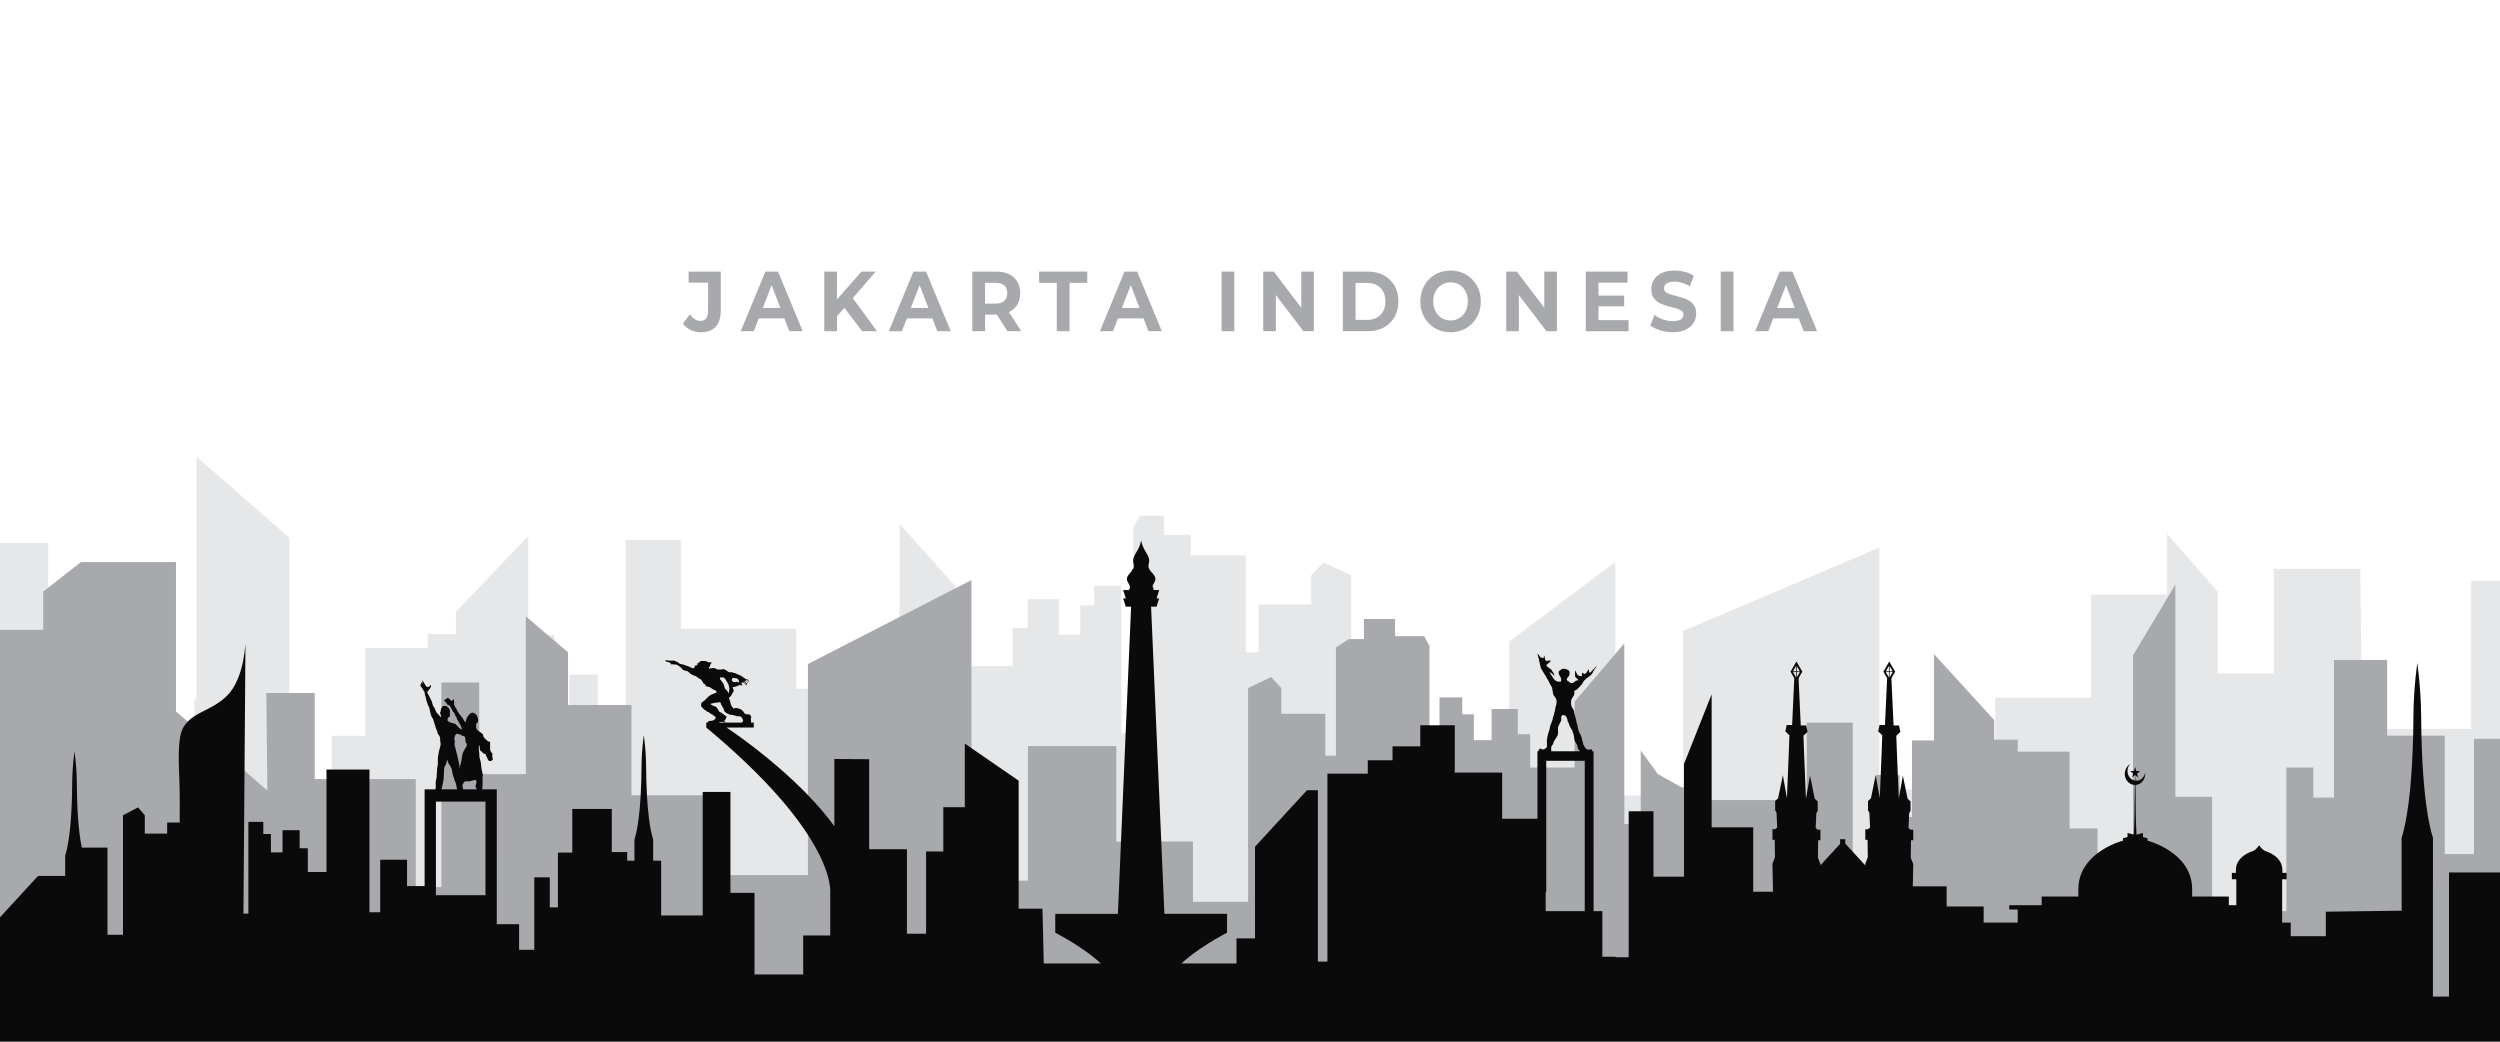 <?xml version="1.0" encoding="utf-8"?>
<!-- Generator: Adobe Illustrator 27.5.0, SVG Export Plug-In . SVG Version: 6.00 Build 0)  -->
<svg version="1.1" xmlns="http://www.w3.org/2000/svg" xmlns:xlink="http://www.w3.org/1999/xlink" x="0px" y="0px"
	 viewBox="0 0 6000 2500" style="enable-background:new 0 0 6000 2500;" xml:space="preserve">
<g id="Layer_2">
	<rect style="fill:#FFFFFF;" width="6000" height="2500"/>
</g>
<g id="Layer_1">
	<g>
		<defs>
			<rect id="SVGID_1_" width="6000" height="2500"/>
		</defs>
		<clipPath id="SVGID_00000068663527117876179170000011450156345655539073_">
			<use xlink:href="#SVGID_1_"  style="overflow:visible;"/>
		</clipPath>
		<g style="clip-path:url(#SVGID_00000068663527117876179170000011450156345655539073_);">
			<g>
				<polygon style="fill:#E6E7E8;" points="7529.48,1950.64 7529.48,2252.11 -1054.92,2252.11 -1054.92,1950.64 -804.84,1950.64 
					-799.22,1739.81 -694.54,1739.81 -694.54,1247.19 -457.75,1247.19 -457.75,1349.45 -363.34,1349.45 -363.34,1519.56 
					-287.57,1519.56 -287.57,1836.17 -203.44,1836.17 -203.44,1510.86 -37.44,1510.86 -37.44,1302.97 115.61,1302.97 
					115.61,1681.12 175,1681.12 175,1598.56 252.67,1598.56 252.67,1992.66 466.63,1992.66 466.63,1678.95 471.47,1678.95 
					471.47,1095.91 694.34,1290.61 694.34,2044.83 796.33,2044.83 796.33,1765.89 877.05,1765.89 877.05,1555.01 1026.28,1555.01 
					1026.28,1521.96 1094.05,1521.96 1094.05,1468.24 1267.66,1286.81 1267.66,1524.02 1330.86,1524.02 1330.86,1734.75 
					1366.64,1734.75 1366.64,1619.05 1434.73,1619.05 1434.73,1897.96 1501.46,1897.96 1501.46,1296.32 1634.04,1296.32 
					1634.04,1508.87 1911.07,1508.87 1911.07,1652.87 1994.07,1652.87 2062.57,1616.76 2112.09,1551.44 2112.09,1753.57 
					2159.3,1753.57 2159.3,1257.44 2296.01,1410.41 2302.45,1417.62 2302.45,1598.56 2430.37,1598.56 2430.37,1507.24 
					2466.16,1507.24 2466.16,1437.77 2541.54,1437.77 2541.54,1523.18 2592.56,1523.18 2592.56,1452.49 2626.06,1452.49 
					2626.06,1405.81 2691.54,1405.81 2691.54,1758.65 2720.48,1758.65 2720.48,1264.53 2735.71,1237.73 2793.87,1237.73 
					2793.87,1283.4 2858.03,1283.4 2858.03,1332.58 2989.86,1332.58 2989.86,1565.93 3020.48,1565.93 3020.48,1450.94 
					3147.01,1450.94 3147.01,1380.45 3176.58,1350.02 3242.82,1380.45 3242.82,1967.31 3401.56,1967.31 3401.56,1801.74 
					3622.33,1801.74 3622.33,1539.48 3876.79,1348.9 3876.79,1909.17 4039.41,1909.17 4039.41,1514.25 4510.32,1314.18 
					4510.32,1894.13 4788.51,1894.13 4788.51,1674.61 5018.47,1674.61 5018.47,1426.82 5201.21,1426.82 5201.21,1281.91 
					5322.77,1420.15 5322.77,1616.64 5457.05,1616.64 5457.05,1364.95 5664.6,1365.38 5667.1,1583.82 5668.99,1749.23 
					5930.66,1749.23 5930.66,1393.87 6121.78,1393.87 6121.78,1216.2 6330.22,1216.2 6330.22,1034.14 6481.95,1034.14 
					6481.95,1115.28 6603.77,1115.28 6603.77,1168.89 6712.66,1168.89 6712.66,1220.33 6890.07,1220.33 6890.07,1943.4 
					6931.95,1943.4 6931.95,1284.09 6979.92,1284.09 7208.35,1501.44 7208.35,1854.28 7289.83,1854.28 7289.83,1950.64 				"/>
				<polygon style="fill:#A7A9AC;" points="6368.66,2149.777 6363.977,1965.547 6276.745,1965.547 6276.745,1535.074 
					6079.403,1535.074 6079.403,1624.435 6000.719,1624.435 6000.719,1773.081 5937.578,1773.081 5937.578,2049.75 
					5867.459,2049.75 5867.459,1765.482 5729.118,1765.482 5729.118,1583.817 5601.573,1583.817 5601.573,1914.263 
					5552.073,1914.263 5552.073,1842.115 5487.346,1842.115 5487.346,2186.499 5309.031,2186.499 5309.031,1912.365 
					5220.828,1912.365 5220.828,1402.881 5119.259,1573.017 5119.259,2232.087 5034.263,2232.087 5034.263,1988.338 
					4966.996,1988.338 4966.996,1804.062 4842.623,1804.062 4842.623,1775.178 4786.145,1775.178 4786.145,1728.24 
					4641.464,1569.693 4641.464,1776.983 4588.791,1776.983 4588.791,1961.125 4558.968,1961.125 4558.968,1860.024 
					4502.227,1860.024 4502.227,2103.744 4446.615,2103.744 4446.615,1734.42 4336.124,1734.42 4336.124,1920.162 
					4105.247,1920.162 4105.247,1889.573 4036.077,1889.573 3978.992,1858.021 3937.722,1800.937 3937.722,1977.573 
					3898.38,1977.573 3898.38,1544.03 3779.077,1684.006 3779.077,1842.115 3672.468,1842.115 3672.468,1762.316 3642.645,1762.316 
					3642.645,1701.611 3579.821,1701.611 3579.821,1776.247 3537.305,1776.247 3537.305,1714.473 3509.385,1714.473 
					3509.385,1673.68 3454.81,1673.68 3454.81,1982.006 3430.696,1982.006 3430.696,1550.225 3418.003,1526.803 3348.2,1526.803 
					3348.2,1485.647 3273.368,1485.647 3273.368,1533.765 3237.153,1533.765 3206.194,1554.022 3206.194,1813.6 3180.675,1813.6 
					3180.675,1713.118 3075.23,1713.118 3075.23,1651.525 3050.588,1624.931 2995.381,1651.525 2995.381,2164.344 
					2863.087,2164.344 2863.087,2019.663 2679.099,2019.663 2679.099,1790.493 2467.039,1790.493 2467.039,2113.539 
					2331.508,2113.539 2331.508,1392.188 1939.059,1593.612 1939.059,2100.397 1707.217,2100.397 1707.217,1908.568 
					1515.571,1908.568 1515.571,1692.044 1363.278,1692.044 1363.278,1565.416 1261.967,1479.316 1261.967,1857.915 
					1150.059,1857.915 1150.059,1637.974 1059.315,1637.974 1059.315,2129.018 997.761,2129.018 997.761,1869.792 755.357,1869.792 
					755.357,1663.248 639.234,1663.248 641.713,1897.26 422.372,1707.595 422.372,1348.899 194.393,1348.899 103.649,1419.808 
					103.649,1419.808 103.649,1466.653 103.649,1466.653 103.649,1511.605 -44.206,1511.605 -44.206,2143.451 -79.11,2143.451 
					-79.11,1567.322 -119.084,1567.322 -309.46,1757.252 -309.46,2065.579 -377.36,2065.579 -377.36,2149.777 -577.079,2149.777 
					-577.079,2413.221 2995.381,2413.221 3363.539,2413.221 6577.079,2413.221 6577.079,2149.777 				"/>
			</g>
			<path style="fill:#0A0A0A;" d="M6137.03,2430.87v-130.42H6016.5v-206.58h-138.92v297.91h-38.56v-266.02h0.09v-114.88
				c-19.31-61.52-25.7-165.23-27.61-243.33c-0.13-5.56-0.25-10.98-0.34-16.25c-0.18-10.34-0.29-20.08-0.35-29.05
				c-0.27-42.73-3.21-85.39-8.86-127.67l-0.49-3.62l-0.48,3.62c-5.65,42.28-8.6,84.94-8.86,127.67c-0.06,8.97-0.16,18.71-0.35,29.05
				c-0.09,5.27-0.21,10.69-0.34,16.25c-1.91,78.1-8.3,181.81-27.62,243.33l0.11,174.77l-181.99,2.38v58.91h-84.21v-32.74h-20.58
				v-103.94h10.67v-15.33h-10.09v-6.9c0-2.21-0.17-4.41-0.52-6.59c-2.09-12.95-10.68-22.88-20.69-29.56
				c-4.09-2.74-8.43-4.92-12.89-6.85c-3.18-1.38-6.48-2.09-9.53-3.9c-2.6-1.56-4.95-3.54-6.99-5.86c-0.53-0.6-1.04-1.22-1.52-1.86
				l-3.45-4.58l-0.21-0.27l-3.65,4.85c-0.48,0.64-0.99,1.26-1.52,1.86c-2.04,2.32-4.4,4.31-6.99,5.86c-3.05,1.81-6.35,2.52-9.53,3.9
				c-4.46,1.93-8.79,4.11-12.9,6.85c-10,6.68-18.59,16.61-20.68,29.56c-0.35,2.18-0.52,4.38-0.52,6.59v6.9h-9.68v15.33h10.67v62.27
				h-17.94v-20.84h-88.04v-17.58c0-89.22-107.21-116.57-107.21-116.57v-5.68l-10.78-2.88v-9.91l-15.57,4.15
				c-1.7-29.52-2.07-69.95-2.12-94.9c-0.01-8.13-0.11-16.25-0.28-24.34c2.95-0.17,5.93-0.89,8.79-2.28
				c10.08-4.9,15.62-16.3,14.33-27.63c-1.07,7.5-5.5,14.28-12.34,17.6c-3.6,1.75-7.4,2.3-11.05,1.85
				c-0.13-4.43-0.27-8.86-0.45-13.28l7.22,5.71l-2.85-9.54l7.46-5.89h-9.22l-2.85-9.54l-2.85,9.54h-9.22l6.11,4.82l1.35,1.07
				l-1.35,4.52l-1.5,5.02l1.5-1.18l5.96-4.71l0.04,0.02c-0.18,4.42-0.33,8.85-0.46,13.29c-1.92-0.35-3.79-0.98-5.54-1.87
				c-4.46-2.26-8.229-6.22-10.4-11.49c-3.82-9.3-1.54-19.88,4.98-26.43c-11.59,6.39-16.65,21.63-11.28,34.67
				c3.23,7.86,9.54,13.17,16.7,15.02c1.72,0.45,3.49,0.7,5.271,0.73c-0.17,8.09-0.271,16.2-0.28,24.32
				c-0.05,24.92-0.42,65.27-2.12,94.78l-2.87-0.76l-12.25-3.27v9.91l-10.78,2.88v5.68c0,0-32.69,8.34-61.97,30.83
				c-23.74,18.24-45.24,45.78-45.24,85.74v17.58h-88.04v20.84h-77.86v10.42h20.36v31.25h-81.74v-38.63h-88.87v-48.28h-81.14
				l1.03-53.35l-5.97-15.34l0.54-41.9h5.43v-25.37h-6.52l-4.87-4.13l1.1-24.01l0.521-11.41l3.25-5.89v-22.43l-7.05-6.49l-4.27-20.77
				l-7.13-34.7l-6.11,34.7l-2.71,15.38l-0.95,5.39l-0.84-20.77l-1.39-34.11l-2.11-51.93l-1.63-44.26l9.78-9.44l-3.26-15.34h-13.03
				l-5.16-112.13l1.51-3.97l0.01-0.03v-0.01l5.11-8.83l2.36-4.07l-2.36-4.09l-8.07-13.98l-3.73-6.45l-3.73,6.45l-8.07,13.98
				l-2.36,4.08l2.36,4.08l6.36,11.02l0.01,0.01l0.25,0.67l-5.15,112.12h-13.03l-1.53,7.2l-1.73,8.15l1.73,1.67l8.05,7.77
				l-1.63,44.27l-2.16,53.06l-1.38,34.11l-0.8,19.64l-9.48-53.75l-0.3-1.73l-0.36,1.73l-0.03,0.17l-11.01,53.58l-7.05,6.48v22.42
				l3.26,5.9l1.62,35.42l-4.88,4.13h-6.51v25.37h5.42l0.55,41.89l-5.97,15.35l0.08,4.27l-31.12-33.83l-17.04-18.53v-10.62h-12.41
				v11.28l-47.3,51.42l0.05-2.85l-5.97-15.34l0.54-41.9h5.43v-25.37h-6.52l-4.87-4.13l1.62-35.42l3.25-5.89v-22.43l-7.05-6.49
				l-11.4-55.47l-8.83,50.13l-0.94,5.34l-4.34-106.81l-1.63-44.26l6.91-6.67l2.87-2.77l-2.87-13.5l-0.39-1.84h-13.03l-5.16-112.13
				l1.51-3.97l0.01-0.03v-0.01l5.11-8.83l2.36-4.07l-2.36-4.09l-8.07-13.98l-3.74-6.45l-3.72,6.45l-8.07,13.98l-2.36,4.08l2.36,4.08
				l6.36,11.02l0.01,0.01l0.25,0.67l-5.15,112.12h-13.03l-3.26,15.35l9.78,9.44l-1.63,44.27l-4.34,106.81l-9.78-55.48l-11.4,55.48
				l-6.95,6.39l-0.1,0.09v22.42l3.26,5.9l1.62,35.42l-4.88,4.13h-6.51v25.37h5.42l0.55,41.89l-5.97,15.35l1.3,67.4h-47.49v-154.59
				h-99.77v-319.28l-66.37,167.42v270.29h-73.3v-157.02h-59.45v350.55h-31.4v-1.31h-31.84v-109.52h-20.99V1803h-3.86
				c0.37-0.76,0.7-1.6,0.5-2.48c-0.15-0.7-0.66-1.86-1.33-2.17c-0.45-0.18-1.68-0.12-2.11,0.06c-0.39,0.18-0.61,0.25-1.01,0.31
				c-0.42,0.05-0.75,0.37-1.17,0.42c-0.82,0.11-1.74-0.02-2.56-0.02c-0.52,0-1.13,0.12-1.64-0.03c-0.56-0.17-0.99-0.38-1.6-0.37
				c-0.37,0.01-0.33,0.01-0.59-0.17c-0.4-0.3-0.73-0.7-1.18-0.92c-0.43-0.23-0.64-0.4-0.99-0.7c-0.26-0.23-0.57-0.23-0.83-0.46
				c-0.51-0.48-1.15-1.11-1.55-1.7c-0.19-0.27-0.27-0.61-0.44-0.89c-0.29-0.46-0.45-0.98-0.71-1.46c-0.14-0.26-0.41-0.51-0.74-0.75
				c-1.02-1.56-2.07-3.11-2.58-4.89c-0.51-1.78-0.6-3.72-1.12-5.46c-0.28-0.91-0.81-1.74-1.14-2.69c-0.61-1.8-1.1-3.67-1.24-5.59
				c-0.12-1.7-0.53-2.75-1.17-4.29c-0.57-1.37-0.98-2.76-1.42-4.17c-0.64-2.05-2.02-3.49-3.03-5.31c-1.44-2.6-2.44-5.35-2.98-8.42
				c-0.52-2.94-1.32-5.88-2.06-8.74c-0.36-1.38-0.17-2.83-0.56-4.17c-0.29-1.02-1.06-1.76-1.41-2.69c-0.24-0.65-0.04-1.42-0.14-2.12
				c-0.11-0.73-0.32-1.32-0.53-2.01c-0.49-1.62-0.8-3.31-1.25-4.96c-0.5-1.85-1.03-3.71-1.34-5.61c-0.25-1.52-0.68-2.64-1.12-4.08
				c-0.66-2.14-0.76-4.43-1.45-6.57c-0.03-0.09-0.06-0.19-0.08-0.28c-0.4-1.4-0.5-2.68-0.78-4.12c-0.34-1.64-1.46-2.8-2.2-4.3
				c-0.69-1.37-1.59-2.66-2.39-3.98c-0.27-0.46-0.76-0.97-0.95-1.47c-0.32-0.81-0.07-1.36-0.12-2.17c-0.06-1.01-0.72-1.48-0.89-2.39
				c-0.35-1.85,0.05-4.35,0.05-6.26c0-1.03-0.09-2.09-0.03-3.13c0.05-1.03,0.54-1.68,0.77-2.65c0.2-0.88,0.16-1.23,0.66-1.99
				c0.63-0.99,1.3-1.92,1.87-2.94c0.6-1.05,1.25-2.06,1.86-3.11c0.53-0.95,1.29-1.58,1.56-2.68c0.27-1.05,0.8-2.07,1.04-3.09
				c0.18-0.85,0.06-1.8,0.06-2.68c-0.01-1.23-0.57-4.56,0.44-5.29c0.69-0.5,2.03-0.76,2.84-0.96c1.13-0.27,1.88-1.15,2.87-1.79
				c2.18-1.45,3.92-3.83,5.74-5.81c1.66-1.81,3.61-3.47,5.13-5.34c0.51-0.63,1.21-1.3,1.6-1.99c0.44-0.75,0.63-1.69,1.03-2.48
				c0.61-1.21,1.71-1.91,2.31-3.11c0.27-0.51,0.36-1.03,0.66-1.53c0.43-0.69,0.99-1.08,1.55-1.63c1.14-1.12,2.05-2.4,3.33-3.36
				c0.81-0.62,1.6-1.18,2.43-1.75c1.83-1.21,3.9-2.61,5.43-4.23c0.9-0.95,2.1-1.33,3.1-2.2c0.91-0.78,1.61-1.8,2.49-2.65
				c1.2-1.16,2.19-2.44,2.91-4.03c0.41-0.9,0.82-1.83,1.22-2.71c0.4-0.83,1.03-1.41,1.49-2.22c0.45-0.8,0.64-1.71,1.19-2.46
				c0.39-0.56,0.89-0.85,1.25-1.48c0.28-0.5,0.29-1.08,1.02-0.97c0.38,0.05,0.31-0.41,0.48-0.75c0.3-0.62,0.6-1.33,1-1.89
				c0.33-0.46,0.69-0.92,0.94-1.43c0.12-0.24,0.32-0.46,0.42-0.69c0.08-0.18,0.03-0.41,0.03-0.59c-0.01-0.37,0-0.73,0-1.09
				c-0.09,0.22-0.16,0.46-0.27,0.65c-0.78,0.95-1.58,1.89-2.36,2.83c-1.32,1.4-2.64,2.81-3.95,4.21c-1.73,1.73-3.85,3.07-5.22,5.18
				c-0.49,0.76-0.8,1.51-1.59,1.98c-0.68,0.41-1.52,0.5-2.23,0.88c-0.75,0.41-1.21,1.16-1.74,0.29c-0.67-1.09-0.69-2.79-0.7-4.03
				c-0.01-0.73,0.29-2.18,0.01-2.86c-0.11-0.23-0.57-0.8-0.81-0.97c-0.76,0.52-1.18,1.74-1.6,2.54c-0.7,1.3-1.5,2.49-2.25,3.74
				c-1.28,2.15-3.15,4.86-5.73,4.8c-0.92-0.03-1.51-0.33-2.18-0.91c-0.7-0.62-1.63-1.01-2.47-1.5c-0.56-0.31-1.27-1.05-1.62-0.27
				c-0.17,0.38-0.01,1.13-0.01,1.56v3.39c-0.01,0.99,0.19,1.86-0.41,2.64c-0.52,0.68-0.56,0.26-1.27,0.11
				c-0.59-0.13-1.38,0.09-1.96,0.06c-1.07-0.07-1.9-0.52-2.91-0.88c-0.97-0.36-2.04-0.84-3.04-0.95c-0.57-0.06-0.64-0.05-0.95-0.56
				c-0.34-0.55-0.46-1.27-0.79-1.84c-0.28-0.48-0.64-0.79-0.91-1.29c-0.37-0.69-0.39-1.44-0.9-2.08c-1.35-1.71-1.73-4.22-3.44-5.69
				c-0.33,0.82-0.1,1.91-0.09,2.81c0.01,1.54-0.04,3.06,0.05,4.61c0.11,1.82,0.11,3.62,0.19,5.44c0.04,0.9,0.15,2.2,0.7,2.96
				c0.34,0.48,0.95,0.99,1.32,1.4c0.84,0.95,1.83,1.46,2.76,2.26c0.57,0.5,1,1.2,1.51,1.77c0.73,0.79,1.47,1.59,2.11,2.46
				c-0.67-0.07-1.39-0.18-2.08-0.16c-0.8,0.03-1.79,0.32-2.59,0.53c-1.07,0.27-2.38,0.75-3.28,1.44c-0.46,0.36-0.87,0.84-1.32,1.24
				c-0.87,0.78-1.86,1.3-2.84,1.89c-1.01,0.61-1.75,1.11-2.89,1.33c-0.93,0.18-1.69,0.28-2.6,0.21c-1.36-0.1-2.21-0.45-3.39-1.34
				c-1.01-0.78-1.77-1.62-2.71-2.48c-1.48-1.36-4.67-1.94-4.65-4.48c0.01-1.15,0.14-2.01,0.6-3.08c0.21-0.5,0.44-0.95,0.77-1.34
				c0.41-0.49,0.95-0.74,1.36-1.2c0.48-0.51,0.82-1.27,1.23-1.81c0.41-0.53,0.85-1,1.22-1.56c0.71-1.06,0.99-2.69,1.29-3.98
				c0.24-1.1,0.11-2.3,0.11-3.42c0-0.9,0.2-1.98-0.1-2.83c-0.23-0.68-0.86-1.64-1.33-2.16c-0.28-0.32-0.67-0.37-0.98-0.68
				c-0.2-0.19-0.26-0.48-0.45-0.66c-0.46-0.47-0.47-0.3-0.98-0.49c-0.47-0.17-0.23-0.15-0.71-0.59c-0.42-0.38-1.18-0.51-1.69-0.59
				c-1.41-0.27-2.72-0.82-4.09-1.23c-2.68-0.8-5.1-0.79-7.71,0.15c-1.55,0.56-2.81,1.62-4.11,2.69c-0.55,0.46-1.11,0.92-1.67,1.37
				c-0.63,0.51-1.74,0.98-2.11,1.78c-0.29,0.6-0.03,1.71-0.04,2.39c-0.01,0.75-0.14,1.48-0.04,2.23c0.14,0.97,0.55,1.79,0.93,2.68
				c0.8,1.82,1.63,3.97,2.93,5.48c0.76,0.87,1.12,1.57,1.45,2.74c0.69,2.5,0.5,5.13,0.48,7.7c-0.01,1.06-0.08,1.19-1.09,1.15
				c-0.74-0.03-1.48-0.01-2.21-0.01c-0.89,0-1.79-0.01-2.69,0.01c-1.88,0.04-3.42-0.46-5.17-1.22c-0.78-0.34-1.57-0.7-2.25-1.22
				c-0.64-0.5-1.16-1.16-1.76-1.73c-0.76-0.72-1.86-1.32-2.52-2.12c-0.39-0.48-0.7-1.06-0.99-1.61c-0.53-1.03-1.23-1.94-1.85-2.9
				c-0.82-1.27-1.51-2.62-2.29-3.92c-0.41-0.68-0.96-1.25-1.39-1.92c-0.56-0.86-0.95-1.83-1.53-2.67c-0.64-0.93-1.33-1.87-1.79-2.93
				c0.51-0.4,1.08,0.21,1.52,0.39c0.49,0.19,1.06,0.06,1.54,0.24c0.81,0.31,1.15,1.13,1.76,1.71c0.43,0.4,0.94,0.58,1.38,0.92
				c0.71,0.56,1.18,1.39,1.85,1.99c0.52,0.48,1.22,0.7,1.67,1.25c0.86,1.04,0.37,2.2,1.58,3.07c0.47-0.64-0.41-1.53-0.49-2.2
				c-0.07-0.73,0.13-1.49,0.07-2.22c-0.1-1.06-0.97-1.52-1.14-2.54c-0.14-0.85-0.53-1.21-1.09-1.77c-0.85-0.87-1.36-1.96-1.99-3.02
				c-0.57-0.96-1.22-1.89-1.85-2.81c-0.49-0.72-0.99-1.83-1.61-2.39c-0.55-0.5-1.28-0.81-1.88-1.23c-1.15-0.82-2.27-1.67-3.42-2.47
				c-1.27-0.85-2.42-1.86-3.67-2.72c-0.47-0.32-1.3-0.68-1.6-1.25c-0.29-0.57-0.21-1.65-0.09-2.26c0.24-1.27,1.05-1.76,2.04-2.4
				c0.94-0.61,1.57-0.98,2.36-1.83c1.46-1.55,3.87-2.74,4.86-4.74c0.24-0.49,0.12-1.84,0.63-2.07c-1.1,0.15-2.22-0.04-3.32,0.02
				c-1.03,0.06-1.94,0.61-3,0.65c-1.33,0.06-2.73,0.07-4.05,0.01c-1.08-0.04-1.94-0.08-2.32-1.23c-0.19-0.6-0.4-1.13-0.49-1.77
				c-0.21-1.55-0.67-3-0.98-4.54c-0.35-1.77-0.49-3.58-1.1-5.29c-0.6-0.03-0.35,0.94-0.36,1.31c-0.03,1.27-0.6,1.28-1.04,2.27
				c-0.34,0.81,0.11,1.82-0.75,2.42c-0.64,0.44-0.83,0.08-1.5-0.05c-0.86-0.18-1.58-0.17-2.49-0.44c-1.06-0.31-2.79-0.65-3.54-1.64
				c-0.17-0.22-0.23-0.51-0.4-0.74c-0.24-0.32-0.6-0.55-0.84-0.86c-0.35-0.47-0.44-1.1-0.82-1.56c-0.21-0.25-0.45-0.41-0.66-0.7
				c-0.71-1.06-1.39-2.23-2.47-2.83c-0.59-0.32-0.88-0.49-1.12-1.1c-0.12-0.3,0.1-1.24-0.48-1.06c-0.2,0.73,0.02,1.35,0.25,2.02
				c0.65,1.89,1.1,3.65,1.46,5.63c0.36,2.02,1.15,3.89,1.54,5.91c0.36,1.85,0.68,3.72,1.05,5.57c0.3,1.47,0.95,2.77,1.2,4.27
				c0.2,1.36,0.54,2.68,0.88,4.01c0.64,2.49,1,5.1,1.75,7.56c0.35,1.16,1.08,1.98,1.64,3.03c0.88,1.65,1.67,3.28,2.79,4.76
				c1.31,1.76,2.25,3.81,3.51,5.62c1.31,1.9,2.35,3.91,3.59,5.84c0.28,0.42,0.53,0.79,0.76,1.25c0.22,0.49,0.28,1.08,0.59,1.51
				c0.45,0.64,0.61,0.77,0.84,1.64c0.29,1.06,1.13,1.65,1.79,2.46c1.86,2.27,2.87,5.41,4.24,8.02c0.53,1.01,0.7,2.07,1.32,3.02
				c0.29,0.43,0.59,0.79,0.81,1.26c0.18,0.35,0.28,0.74,0.5,1.05c0.47,0.7,1.19,1.11,1.61,1.88c0.31,0.56,0.42,1.16,0.64,1.75
				c0.49,1.32,1.38,2.36,2,3.64c0.37,0.78,0.72,1.27,0.74,2.12c0.02,0.79,0.02,1.53,0.12,2.31c0.27,2.19,1.31,4.39,1.26,6.58
				c-0.06,1.79,0.63,3.75,1.22,5.44c0.22,0.62,0.26,1.36,0.49,1.97c0.36,0.91,1.45,1.64,1.96,2.5c0.51,0.85,1.02,1.73,1.56,2.54
				c0.57,0.86,1.34,1.55,1.91,2.39c0.4,0.58,0.24,1.19,0.48,1.78c0.23,0.55,0.48,1.06,0.84,1.55c0.75,1.06,0.54,2.23,0.54,3.51
				c0,1.47,0.08,2.97,0.02,4.45c-0.04,0.86-0.56,1.51-0.58,2.37c-0.04,0.87,0.11,1.57-0.24,2.38c-0.37,0.88-0.68,1.59-0.91,2.53
				c-0.09,0.38-0.23,0.68-0.36,1.05c-0.17,0.55,0.04,1.16-0.21,1.67c-0.15,0.04-0.3,0.07-0.45,0.1c0,3.12-0.33,5.42-1.23,8.44
				c-0.52,1.74-0.87,3.47-1.35,5.24c-0.47,1.76-0.56,3.62-1.09,5.34c-0.37,1.21-1.03,2.27-1.48,3.43c-0.44,1.14-0.51,2.3-0.8,3.48
				c-0.16,0.68-0.43,1.27-0.53,1.96c-0.06,0.36,0.03,0.98-0.06,1.32c-0.12,0.45-0.44,0.75-0.6,1.18c-0.43,1.08-0.67,2.3-1.08,3.41
				c-1.58,4.16-3.32,8.37-4.63,12.67c-0.47,1.55-0.21,2.94-0.75,4.5c-0.93,2.74-1.12,5.66-2.41,8.23c-0.37,0.76-0.87,1.64-1.08,2.48
				c-0.18,0.72-0.09,1.49-0.34,2.21c-0.31,0.89-0.6,1.58-0.82,2.57c-0.31,1.34-0.5,2.73-0.82,4.06c-0.22,0.95-0.58,1.72-0.65,2.7
				c-0.04,0.84,0.14,1.66-0.15,2.48c-0.3,0.88-0.62,1.31-0.66,2.25c-0.03,1.25,0.02,2.51,0.02,3.76v7.32c0,1.88,0.24,3.94,0.04,5.79
				c-0.24,2.16-2.08,3.6-3.72,4.49c-0.66,0.35-1.28,0.62-1.88,1.11c-0.81,0.67-0.79,0.4-1.67,0.63c-0.62,0.14-0.9,0.63-1.47,0.8
				c-0.48,0.14-1.78-0.27-2.42-0.3c-0.81-0.05-1.08-0.29-1.59-0.93c-0.68-0.84-1.02-0.93-2.03-0.91c-0.67,0.02-1.65-0.22-2.28,0.03
				c-0.24,0.11-1.33,1.62-1.33,1.65c-0.51,0.58-1.31,1.16-1.63,1.91c-0.23,0.55-0.41,2.03,0.01,2.54c0.02,0.02,0.05,0.04,0.06,0.05
				h-2.76v162.06h-84.61v-110.84h-113.8v-113.57h-82.84v50.62h-66.5v33.44h-59.45v32.1h-96.86v451.06h-22.87v-411.29h-26.19
				l-124.71,135.59v220.11h-44.48v60.11h-19.61v-0.05h-112.45c25.18-23.47,58.04-44.59,81.14-58.16
				c16.66-9.78,28.25-15.64,28.25-15.64v-45.31h-150.32l-7.44-171.5L2762.62,1456h13.09l6.31-19.9h-6.31l6.31-19.92h-13.07
				c-0.64-3.67-1.5-6.64-2.89-9.3c0.22-1.02,0.55-2.02,0.97-2.95c2.02-4.43,5.52-8.49,5.96-13.24c0.51-5.64-3.41-10.82-7.4-15.3
				c-3.99-4.48-8.41-9.14-9.14-14.76c-0.58-4.53,1.32-9.02,1.62-13.56c0.66-10.29-6.78-19.43-11.83-28.76
				c-3.72-6.86-6.23-14.21-7.46-21.72c-1.23,7.51-3.74,14.86-7.46,21.72c-4.66,8.6-11.36,17.05-11.84,26.4
				c-0.04,0.7-0.04,1.42,0,2.14c0,0.07,0,0.15,0.01,0.22c0.29,4.54,2.2,9.03,1.61,13.56c-0.15,1.19-0.48,2.33-0.93,3.44
				c-0.23,0.24-0.47,0.48-0.69,0.73c-1.7,1.81-3.2,3.72-3.82,6.18c-0.02,0.08-0.02,0.15-0.04,0.23c-1.18,1.43-2.44,2.81-3.66,4.18
				c-3.99,4.48-7.91,9.66-7.4,15.3c0.44,4.75,3.94,8.81,5.96,13.24c1.88,4.09,1.96,9.56-1.8,12.25h-13.2l6.32,19.92h-6.32l6.32,19.9
				h12.79l-13.11,304.72l-11.22,261.01l-7.38,171.5h-150.29v45.31c0,0,11.59,5.86,28.25,15.64c23.1,13.57,55.96,34.69,81.14,58.16
				H2584v0.05h-79l-1.36-58.21l-1.71-73.31h-57.15v-307.31l-114.27-78.7l-15-10.33v152.82h-51.54v106.12h-41.37v197.51h-45.93
				v-202.93h-90.63v-215.94l-83.55-0.5v161.22c-19.25-26.38-41.38-51.83-64.43-75.64c-86.15-88.99-185.06-155.03-194.16-161.03
				h65.17v-11.89h-7.47c0.12-0.02,0.24-0.05,0.35-0.08c0.12-0.82,0.54-1.37,0.56-2.23c0.02-0.67-0.02-1.36-0.02-2.03
				c0-0.62,0.06-1.2-0.04-1.78c-0.06-0.42-0.24-0.79-0.33-1.19c-0.22-0.97-0.25-2.16-0.01-3.13c0.21-0.92,0.8-1.71,0.92-2.63
				c0.16-1.26-0.65-2.11-1.1-3.19c-0.63-1.52-2.32-2.66-3.63-3.41c-0.69-0.39-1.4-0.19-2.18-0.19c-2.73-0.01-5.28,0.29-7.75-1.31
				c-0.76-0.5-1.71-1.16-2.22-1.98c-0.62-1.01-1.04-2.05-1.8-2.95c-0.79-0.93-1.62-1.83-2.43-2.74c-1.3-1.45-3.16-2.29-4.78-3.26
				c-0.9-0.54-2.09-1.12-3.07-1.44c-0.64-0.2-1.23-0.04-1.87-0.06c-1.08-0.02-1.92-0.86-2.93-1.18c-0.91-0.29-1.79-0.47-2.74-0.46
				c-0.61,0.01-1.2-0.07-1.79,0.12c-0.77,0.25-1.48,0.76-2.27,0.91c-0.52,0.1-1.08-0.09-1.57,0.17c-0.19,0.11-0.1,0.28-0.35,0.32
				c-0.3,0.05-1.06-0.65-1.22-0.9c-0.22-0.36-0.14-0.73-0.3-1.13c-0.28-0.7-1.08-1.1-1.59-1.58c-1.07-0.99-1.62-2.45-2.4-3.7
				c-0.56-0.88-0.92-2.16-1.17-3.3c-0.06-0.27-0.11-0.52-0.16-0.76c-0.19-0.97-0.63-1.88-0.81-2.85c-0.2-1.06-0.27-2.08-0.58-3.12
				c-0.3-0.94-0.79-1.8-1.15-2.72c-0.23-0.62-0.25-1.24-0.45-1.86c-0.41-1.24-1.07-2.45-1.41-3.73c0.78-0.62,1.69-1.19,2.23-1.96
				c0.31-0.42,0.4-0.42,0.89-0.75c0.54-0.38,0.79-0.75,1.23-1.28c0.64-0.75,1.29-1.3,1.65-2.28c0.36-1,1.02-1.68,1.45-2.64
				c0.23-0.5,0.38-0.99,0.67-1.45c0.25-0.39,0.58-0.74,0.84-1.15c0.64-0.96,1.15-2.02,1.78-2.98c0.61-0.95,0.77-1.56,0.61-2.73
				c-0.14-0.97-0.33-2.25-0.65-3.16c-0.61-1.74-1.26-3.43-1.77-5.19c1.72-0.05,3.48-0.7,5.12-1.03c0.9-0.19,2.17-0.23,3.02-0.65
				c0.26-0.12,0.28-0.32,0.46-0.41c0.33-0.17,0.8-0.12,1.12-0.1c0.28,0.01,1.26,0.09,1.49-0.17c0.2-0.21,0.24-0.79,0.23-1.11
				c0.02,0,0.04-0.01,0.06-0.02c0.32,0.04,0.77-0.01,1.26-0.1c0.14-0.01,0.29-0.04,0.41-0.09c1.46-0.35,3.08-1.01,3.02-1.2
				c-0.13-0.38,1.44-0.73,2.21-1.1c0.02,0.03,0.04,0.06,0.06,0.09c0.3,0.38,1.14,1.2,1.65,1.31c0.38,0.08,0.56-0.07,1,0.1
				c0.38,0.16,0.55,0.38,0.99,0.44c0.47,0.07,1.16,0.06,1.38-0.52c0.31-0.81-0.84-1.37-1.13-1.93c-0.3-0.6-0.19-1.22-0.38-1.85
				c-0.1-0.34-0.34-0.7-0.51-1.03c-0.42-0.8-0.6-1.35,0.13-2.01c0.45-0.4,0.66-0.73,1.19-0.41c0.45,0.28,0.5,0.54,1.11,0.74
				c0.45,0.15,0.86,0.04,1.31,0.07c0.43,0.04,0.74,0.3,1.13,0.48c0.46,0.2,1.04,0.28,1.48,0.56c0.55,0.34,0.97,0.96,1.4,1.43
				c0.44,0.5,0.97,0.97,1.38,1.5c0.57,0.73,0.77,1.14,1.57,1.63c0.91,0.56,1.8,0.7,2.81,0.44c0.17-0.83-0.97-1.49-1.46-1.94
				c-0.67-0.61-1.26-1.24-2-1.74c-1.27-0.86-2.5-1.42-3.6-2.58c-0.8-0.85-1.64-1.69-2.34-2.63c0.78-0.31,2.18,0.15,2.89,0.6
				c0.52,0.34,0.97,0.94,1.42,1.4c0.53,0.54,3.97,5.17,4.81,3.99c0.41-0.58-0.27-1.17-0.65-1.47c-0.63-0.5-1.13-0.65-1.62-1.38
				c-0.33-0.5-0.71-0.89-1.07-1.4c-0.54-0.77-1.56-2.16-1.43-3.18c1.43-0.93,2.81,1.06,3.55,2.04c0.96,1.26,2.95,3.57,4.65,2.7
				c0.15-0.44-1.12-0.97-1.42-1.21c-0.54-0.46-1.08-0.77-1.71-1.09c-1.09-0.55-1.59-1.63-2.31-2.63c-0.43-0.6-1.84-1.67-1.27-2.59
				c0.49-0.1,0.91,0.42,1.4,0.49c0.33,0.06,0.63-0.05,0.96,0.09c0.66,0.25,1.66,0.75,2.16,1.28c0.16,0.19,0.3,0.39,0.41,0.63
				c0.11,0.04,0.24,0.08,0.36,0.12c0.25,0.17,0.5,0.28,0.77,0.5c0.65,0.53,1.84,1.54,2.62,1.57c0.16-0.99-1.41-1.88-1.89-2.56
				c-0.44-0.6-0.54-1.35-1.01-1.94c-0.47-0.6-0.99-0.44-1.65-0.6c-1.32-0.34-2.6-0.86-3.86-1.36c-0.71-0.28-1.29-0.45-1.9-0.94
				c-0.67-0.56-1.31-1.16-2.04-1.62c-0.89-0.56-1.8-1.14-2.71-1.67c-1.08-0.61-2.2-1.42-3.13-2.26c-0.7-0.63-1-0.96-1.96-1.33
				c-0.89-0.37-1.83-0.58-2.71-0.93c-0.75-0.3-1.05-1.04-1.77-1.33c-0.64-0.26-1.35-0.32-2.01-0.49c-0.89-0.22-1.55-0.6-2.36-0.96
				c-0.59-0.25-1.34-0.4-1.87-0.77c-0.6-0.41-1.02-1.01-1.72-1.25c-1.23-0.45-2.68-0.61-3.95-0.9c-1.11-0.25-2.07-0.5-3.14-0.91
				c-0.88-0.35-2.15-1.04-3.11-0.9c-0.18,0.03-0.37,0.16-0.55,0.2c-0.49,0.12-1.05,0.03-1.54,0.03c-1.5-0.01-2.75,0.27-4.09-0.51
				c-1.58-0.9-3.42-1.63-4.79-2.9c-0.62-0.58-1.07-1.13-1.86-1.48c-1.41-0.63-2.66-1.63-4.11-2.17c-1.12-0.43-2.14-0.62-3.33-0.63
				c-0.61,0-0.95-0.07-1.39,0.4c-0.11,0.11-0.26,0.47-0.4,0.56c-0.37,0.24-0.95,0.13-1.36,0.13c-1.57-0.03-3.26-0.2-4.83-0.03
				c-0.91,0.09-1.78,0.35-2.71,0.23c-0.5-0.06-1.01-0.13-1.51-0.19c-0.87-0.12-1.68-0.15-2.5-0.52c-0.61-0.27-1-0.77-1.54-1.12
				c-1.46-0.97-3.59-1.57-5.24-1.86c-1.19-0.2-2.49-0.49-3.69-0.14c-0.39,0.12-0.71,0.41-1.12,0.46c-0.81,0.1-1.76-0.01-2.57-0.04
				c-0.32-0.01-0.66-0.08-0.96,0.04c-0.4,0.14-0.42,0.44-0.73,0.72c-0.58,0.54-1.27,0.43-1.89,0c-0.45-0.32-0.63-0.64-1.18-0.78
				c-0.22-0.06-0.29,0.17-0.5-0.05c-0.35-0.37,0.3-1.5,0.46-1.74c0.27-0.38,0.64-0.79,0.97-1.14c0.36-0.37,0.83-0.48,1.12-0.94
				c0.65-1.01,0.16-2.45,0.56-3.54c0.27-0.7,0.76-1.18,1.12-1.81c0.56-0.99,1.05-1.84,1.8-2.72c0.3-0.33,1.12-0.88,0.97-1.44
				c-1-0.33-1.8-0.66-2.87-0.64c-1.3,0.02-2.65,0.17-3.93-0.11c-0.63-0.13-1.21-0.41-1.85-0.44c-0.41-0.02-0.88,0.17-1.27-0.01
				c-0.45-0.21-0.83-0.79-1.22-1.13c-0.81-0.69-1.79-0.82-2.79-1.1c-1.02-0.28-1.83-0.39-2.88-0.38c-1.26,0.01-2.54,0-3.81,0
				c-1.72,0-3.44,0.02-5.16-0.02c-0.71-0.01-1.29,0.23-1.9,0.59c-0.55,0.32-0.63,1.15-1.11,1.61c-0.69,0.66-1.77,1.58-2.61,1.95
				c-0.64,0.29-1.27,0.24-1.85,0.77c-0.37,0.35-0.74,0.8-1.07,1.22c-0.58,0.7-0.51,1-0.23,1.82c0.27,0.8-0.17,1.49-0.34,2.31
				c-0.48,0.22-1.1,0.08-1.62,0.19c-0.92,0.21-1.72,0.31-2.64,0.42c-0.24-0.06-0.47-0.02-0.69,0.11c-0.06,0.11-0.12,0.21-0.19,0.3
				c-0.45,0.21-0.85-0.01-1.3,0.19c-0.15,1.14,1.75,1.98,1.34,3.01c-0.26,0.08-0.52,0.16-0.79,0.21c-0.16,0.23-0.36,0.42-0.59,0.55
				c-0.33,0.12-0.62,0.3-0.9,0.51c-0.07,0.28-0.13,0.55-0.2,0.83c-0.16,0.16-0.32,0.32-0.44,0.52c-0.06,0.2-0.15,0.39-0.27,0.57
				c-0.49,0.44-1.35-0.31-1.86-0.44c-0.6-0.16-1.09-0.55-1.71-0.54c-0.8,0-0.57,0.15-1.69-0.34c-1.4-0.6-2.71-1.44-4.14-1.96
				c-0.91-0.32-1.63-0.9-2.5-1.3c-0.79-0.35-1.61-0.41-2.4-0.76c-0.65-0.31-1.49-0.59-2.19-0.68c-0.74-0.1-1.24-0.1-1.93-0.49
				c-0.51-0.36-1.03-0.69-1.57-0.96c-0.66-0.19-1.32-0.4-1.96-0.65c-1.26-0.44-2.56-0.89-3.86-1.15c-1.06-0.21-2.05-0.25-3.11-0.58
				c-1.03-0.32-2.04-0.54-3.01-0.85c-1.18-0.36-2.32-0.82-3.42-1.62c-1.2-0.86-2.26-2.08-3.64-2.55c-0.65-0.18-1.26-0.44-1.84-0.81
				c-0.36-0.28-0.71-0.59-1.06-0.88c-0.65-0.44-1.31-0.45-2.01-0.66c-1.43-0.44-2.47-1.47-4.04-1.54c-0.84-0.04-1.71,0.04-2.56,0.04
				h-3.97c-1.63,0-3.27-0.01-4.9,0c-0.42,0-0.94,0.12-1.36-0.05c-0.15-0.19-0.34-0.33-0.56-0.43c-0.34-0.08-0.68-0.09-1.02-0.06
				c-1.12,0.03-2.24,0.01-3.36,0.01c-0.79,0-1.76-0.19-2.52-0.02c-0.46,0.1-0.44,0.3-0.74,0.68c0.19,0.47,0.63,0.48,1,0.67
				c0.51,0.24,0.88,0.62,1.28,1.05c0.72,0.75,1.47,1.36,2.41,1.75c0.22,0.09,0.66,0.25,0.89,0.08c0.1-0.08,0.11-0.4,0.22-0.51
				c0.58-0.61,1.5-0.19,2.08,0.14c1.04,0.58,2.12,1.09,3.14,1.71c0.35,0.21,0.63,0.5,0.97,0.74c0.45,0.34,1,0.48,1.42,0.85
				c0.36,0.29,1.25,1.08,1.27,1.61c-2.1-0.49-2.24-0.47-2.4-0.42c-0.16,0.62,2.38,1.48,2.82,1.39c0.37-0.25,0.76-0.4,1.18-0.5
				c0.99,0.12,1.97,0.28,2.95,0.47c0.89,0.12,1.76,0.05,2.63,0.17c1.36,0.19,2.67,0.22,4.03,0.21c0.94-0.01,1.5,0,2.38,0.46
				c1.04,0.55,1.94,1.49,3.04,1.91c0.14-0.01,0.29-0.01,0.42-0.02c0.52,0.17,0.94,0.5,1.28,0.97c0.68,0.53,1.32,0.69,1.96,1.25
				c0.67,0.6,1.36,1.14,2.03,1.7c1.11,0.94,2.18,1.91,3.01,3.25c0.69,1.11,1.41,1.75,2.42,2.52c0.85,0.67,1.52,1.26,2.55,1.5
				c1.72,0.39,3.31,1.41,5.03,1.56c0.7,0.06,1.13,0.08,1.8,0.44c0.96,0.53,1.63,0.73,2.71,0.88c0.74,0.1,0.98,0.63,1.56,1.18
				c0.67,0.64,1.25,1.09,1.98,1.59c0.73,0.51,1.26,1.32,1.95,1.89c0.56,0.49,1.21,0.82,1.77,1.29c0.6,0.54,0.98,0.98,1.75,1.31
				c0.72,0.3,1.45,0.27,2.14,0.63c0.71,0.57,1.48,1.04,2.3,1.4c0.81,0.34,1.61,0.7,2.41,1.09c0.78,0.28,1.43,0.37,2.24,0.49
				c0.78,0.11,1.3,0.61,1.98,1.05c0.76,0.47,1.56,0.91,2.28,1.45c1.84,1.38,3.52,3.12,5.56,4.17c0.54,0.32,1.11,0.47,1.72,0.45
				c0.15,0.02,0.29,0.05,0.44,0.08c0.54,0.55,1.05,1.13,1.57,1.71c0.23,0.18,0.47,0.36,0.69,0.54c1.19,1.12,2.12,2.83,2.96,4.27
				c0.38,0.65,0.88,1.27,1.22,1.93c0.34,0.65,0.41,1.27,0.85,1.83c0.36,0.45,0.98,1.27,1.5,1.51c0.48,0.23,0.93-0.11,1.39,0.09
				c1.76,0.74,1.91,3.02,2.98,4.37c0.34,0.39,0.74,0.69,1.19,0.9c0.52,0.46,1.07,0.88,1.65,1.25c1.43,0.75,2.56,0.43,4,0.6
				c0.64,0.08,1.34,0.39,1.98,0.55c0.37,0.1,0.55,0.17,0.88,0.35c0.94,0.49,1.84,1.12,2.77,1.64c0.95,0.53,1.64,1.37,2.56,1.97
				c0.61,0.39,1.23,0.62,1.82,1.02c1.3,0.87,2.66,1.63,4.09,2.23c0.71,0.3,1.83,1.01,2.62,1.04c0.53,0.02,0.4-0.21,0.86,0.14
				c0.61,0.45,1.21,2.24,1.48,2.94c0.35,0.88,0.28,0.73-0.14,1.38c-0.73,1.1-1.72,1.42-2.94,1.59c-2.2,0.31-4.11,1.79-6.15,2.65
				c-1.97,0.82-4.01,1.28-5.77,2.58c-1.01,0.73-1.96,1.53-2.94,2.31c-1.21,0.98-2.58,1.68-3.72,2.77c-1.09,1.06-1.78,2.39-3.03,3.25
				c-1.04,0.73-1.52,1.31-2.29,2.37c-0.56,0.76-1.1,1.24-1.78,1.86c-1.4,1.28-3.03,2.16-4.54,3.3c-0.92,0.69-1.86,1.45-2.74,2.2
				c-0.89,0.76-0.57,1.94-0.68,3.07c-0.01,0.1-0.02,0.21-0.04,0.31c-0.12,1.07-0.36,2.13-0.56,3.18c-0.2,1.1,0.25,1.38,0.95,2.22
				c0.57,0.69,0.88,1.42,1.42,2.1c0.67,0.88,1.67,1.49,2.39,2.35c0.95,1.14,1.76,2.28,2.99,3.1c0.77,0.52,1.58,0.97,2.36,1.47
				c1.07,0.66,2.11,1.08,3.01,2.05c0.71,0.78,0.82,1.19,1.84,1.63c1.62,0.71,3.45,0.69,4.85,1.99c0.96,0.88,1.5,1.82,2.67,2.5
				c1.14,0.65,2.39,0.97,3.54,1.61c1.13,0.64,2.11,1.39,3.14,2.21c2.3,1.83,4.67,3.52,6.8,5.58c-1.74,1.56-2.12,4.41-4.1,5.69
				c-0.43,0.27-0.9,0.38-1.35,0.63c-0.53,0.32-0.84,0.6-1.46,0.75c-1.54,0.36-3.18,0.78-4.74,1.01c-1.56,0.22-3.12-0.22-4.67,0.32
				c-0.84,0.3-1.35,0.87-1.95,1.58c-0.55,0.65-1.12,0.93-1.82,1.31c-0.39,0.22-0.78,0.26-0.77,0.8c0,0.09,0.02,0.18,0.05,0.25h-2.52
				v11.55h-0.14c0.04,0.05,0.09,0.08,0.14,0.13v0.21h0.25c127.99,106.57,201.12,191.86,242.8,255.84
				c55.79,85.63,55.25,133.08,54.5,142.26v100.8h-64.9v93.54h-116.81v-195.69h-57.78v-242.27h-66.55v296.5h-99.74v-131.55h-19.14
				v-50.67c-8.37-26.65-12.68-66.57-14.85-104.28c-1.44-25.17-1.93-49.36-2.04-67.96c-0.17-25.5-1.92-50.95-5.29-76.19l-0.29-2.16
				l-0.29,2.16c-3.38,25.24-5.13,50.69-5.29,76.19c-0.12,18.6-0.61,42.79-2.05,67.96c-2.17,37.71-6.47,77.63-14.84,104.28v50.67
				h-17.4v-20.62h-37v-103.51h-94.78v104.79h-34.5v131.46h-19.54v-72.17h-37.17v173.99h-36.43v-61.56h-53.6V1894.4h-35.34
				c0.07-0.21,0.14-0.41,0.21-0.62c0.22-1.03-0.15-2.3,0.15-3.28c0.2-0.44,0.45-0.85,0.74-1.24c0.17-0.47,0.22-0.94,0.13-1.43
				c-0.02-1.17-0.02-2.34-0.02-3.52v-14.35c0-1.89-0.16-3.93,0-5.83c0.06-0.77,0.37-1.25,0.56-1.98c0.14-0.61,0.16-1.43,0.13-2.16
				c-0.01-0.29-0.03-0.56-0.05-0.8c-0.12-0.67-0.28-1.32-0.49-1.97c-0.09-0.53-0.15-1.06-0.18-1.6c-0.17-0.9-0.51-1.75-0.71-2.65
				c-0.29-1.39-0.65-2.76-0.93-4.14c-0.19-1.08-0.56-2.09-0.73-3.14c-0.24-1.46-0.55-2.93-0.63-4.43c0.02-0.97,0.03-1.95,0.06-2.92
				c-0.07-0.53-0.23-1.04-0.5-1.49c-0.34-1.17-0.06-2.57-0.24-3.77c-0.34-2.16-0.63-4.56-1.23-6.64c-0.34-1.18-0.91-2.17-1.19-3.36
				c-0.34-1.78-0.7-3.54-1.11-5.29c-0.29-0.84-0.51-1.72-0.61-2.62c-0.15-2.41,0.54-5.14-0.09-7.48c-0.28-1.01-0.43-1.59-0.45-2.69
				c-0.04-1.77-0.66-3.38-0.63-5.15c0.02-0.97,0.01-1.96,0.01-2.94c0-0.97,0.18-2.12-0.05-3.07c-0.01-0.04-0.02-0.08-0.03-0.11
				c-0.24-0.82-0.75-1.26-0.41-2.21c0.11-0.31,0.25-0.65,0.41-0.99c0.29-0.58,0.66-1.12,1.15-1.39c0.66,0.47,0.62,0.92,0.72,1.64
				c0.21,1.62,0.66,3.04,0.63,4.69c-0.04,2.06,0.01,4.67,1.46,6.21c0.65,0.69,1.46,0.96,2.13,1.6c0.78,0.75,1.69,1.31,2.33,2.16
				c0.57,1.01,1.36,1.73,2.38,2.17c0.63,0.17,1.12,0.54,1.45,1.11c1.26,0.73,2.65,0.76,4.06,1.09c0.21,1.07,0.57,1.46,1.23,2.32
				c0.67,0.84-1.18-0.45-0.53,0.42c-0.02,0.56,1.04,1.81,1.2,2.12c0.5,0.94,1.1,2.01,1.32,3.08c1.02-0.14,0.52,0.95,0.65,1.56
				c0.16,0.69,0.52,1.36,0.85,1.97c0.02,0.47,0.21,0.84,0.57,1.1c0.29,0.26,0.57,0.52,0.83,0.81c0.6,0.78,0.72,1.8,1.46,2.48
				c1.22,1.12,3.31,1,4.8,0.77c1.2-0.2,2.07-0.64,2.87-1.47c0.73-0.73,1.47-1.29,2.29-1.96c-0.03-0.7-0.34-1.34-0.57-2
				c-0.15-0.61-0.24-1.24-0.28-1.88c-0.22-1.08-0.39-2.17-0.49-3.28c-0.06-1.46,0.04-2.94,0.04-4.4c0-0.66,0.32-2.47,0.03-2.99
				c-0.13-0.17-0.29-0.31-0.49-0.4c-0.11-0.33-0.2-0.68-0.29-1.02c-0.17-0.24-0.37-0.47-0.6-0.68c-0.29-0.11-0.59-0.16-0.91-0.13
				c-0.35-0.4-0.59-0.88-0.74-1.43c-0.31-0.7-0.68-1.36-1.09-2c-0.55-0.71-0.75-0.76-0.73-1.78c0.03-1.21-0.53-2.19-0.62-3.42
				c-0.1-1.34,0.02-2.74,0.02-4.08c0-3.1-0.02-6.18,0-9.26c0.01-0.76,0.03-1.52,0.05-2.27c0.15-0.72-0.07-1.16-0.63-1.3
				c-0.35,0.02-0.6-0.13-0.75-0.45c-0.32-0.2-0.64-0.26-1.01-0.14c-0.81-0.14-0.83-0.35-1.54-0.83c-0.73-0.5-1.61-0.82-2.38-1.26
				c-2.61-1.45-4.09-4.21-6.46-5.96c-0.57-0.42-1.18-0.76-1.71-1.25c-0.81-0.71-0.72-2.07-1.16-3.08c-0.5-0.85-0.87-1.75-1.14-2.71
				c-0.04-0.67-0.12-1.32-0.24-1.97c-0.13-0.43-0.4-1.06-0.74-1.29c-0.27,0.1-0.53,0.07-0.76-0.08c-0.21-0.29-0.46-0.52-0.77-0.68
				c-0.57-0.6-0.93-1.32-1.52-1.94c-1.31-1.36-3.12-1.54-4.58-2.66c-0.48-0.36-0.78-0.91-1.23-1.3c-0.18-0.14-0.36-0.27-0.56-0.38
				c-0.17-0.09-0.35-0.18-0.53-0.25c-0.35-0.2-0.62-0.47-0.81-0.84c-0.59-0.56-1.26-0.9-1.89-1.31c-0.55-0.35-0.85-0.5-1.14-1.22
				c-0.27-0.68-0.41-1.36-0.8-2.04c-0.41-0.71-0.96-1.35-1.41-2.05c0.75-1.15,0.35-3.17,0.35-4.5c0-1.51-0.25-3.28,0.02-4.74
				c0.25-1.27,1.22-1.7,2.04-2.47c0.56-0.51,0.92-1.2,1.42-1.8c0.75-0.92,1.04-2.11,1.03-3.43c-0.01-0.97-0.01-1.95,0.01-2.93
				c0.01-0.46,0.03-0.71-0.15-1.15c-0.14-0.33-0.38-0.25-0.5-0.71c-0.05-0.21,0.1-0.58,0.07-0.8c-0.05-0.46-0.36-0.83-0.5-1.23
				c-0.2-0.59-0.01-0.84-0.11-1.36c-0.12-0.56-0.48-0.69-0.64-1.24c-0.11-0.37,0-0.7-0.12-1.11c-0.06-0.2-0.36-0.75-0.47-0.91
				c-0.34-0.55-0.77-0.92-1.04-1.59c-0.49-1.17-1.24-2-2.28-2.66c-0.4-0.24-1.07-0.45-1.38-0.93c-0.51-0.8-0.29-1.52-1.31-1.77
				c-0.48-0.12-0.69-0.1-1.07-0.37c-0.31-0.21-0.3-0.41-0.65-0.53c-0.5-0.15-1.31,0.03-1.83,0.03c-1.44,0.01-2.8-0.18-4.15,0.35
				c-0.98,0.38-2.51,0.98-3.29,1.76c-0.36,0.38-0.61,0.91-0.99,1.31c-0.49,0.47-1.01,0.85-1.45,1.39c-1.1,1.31-2.32,2.7-3.25,4.17
				c-1.34,2.1-2.39,4.45-3.18,6.87c-0.32,0.99-0.44,1.86-0.64,2.81c-0.11,0.6-0.52,0.97-0.56,1.61c-0.04,0.51,0.18,0.82-0.09,1.37
				c-0.53,1.09-1.02,0.25-1.5-0.22c-0.33-0.33-0.9-0.42-1.23-0.74c-0.87-0.84-1.43-2.18-2.01-3.25c-0.23-0.46-0.41-1.02-0.71-1.44
				c-0.26-0.37-0.63-0.47-0.9-0.9c-0.62-1-1.11-2.17-1.69-3.2c-0.42-0.78-0.79-1.42-1.48-1.95c-0.73-0.56-1.33-1.14-1.83-1.97
				c-1.19-1.9-2.9-3.3-4.16-5.12c-0.45-0.68-0.76-1.45-1.21-2.12c-0.65-0.95-1.28-1.8-1.81-2.85c-0.75-1.51-1.95-2.7-2.58-4.26
				c-0.42-1.04-0.55-2.49-1.3-3.24c-0.48-0.47-0.53-0.72-0.82-1.28c-0.53-1-1.36-1.72-1.94-2.67c-0.28-0.43-0.56-0.95-0.75-1.42
				c-0.17-0.4-0.43-0.8-0.58-1.17c-0.27-0.63-0.08-1.82-1.04-1.81c0-3.26-0.63-6.86-0.61-10.13c0.01-1.24,0.1-2.38-0.67-3.42
				c-0.09-0.13-0.45-0.55-0.58-0.63c-0.32-0.2-0.96-0.15-1.18-0.58c0.08,0.33,0,0.55-0.1,0.86c-0.11,0.11-0.22,0.22-0.34,0.32
				c-0.12,0.27-0.18,0.54-0.17,0.84c-0.21,0.89-0.68,1.4-1.46,1.9c-0.53,0.37-1.44,0.7-2.03,0.29c-0.07-0.05-0.64-1.2-0.64-1.25
				c-0.53-0.59-1.17-0.37-1.72-0.75c-0.52-0.37-1.15-1.36-1.56-1.83c-0.5-0.58-0.91-1.22-1.42-1.8c-0.56-0.63-0.79-0.86-1.65-0.81
				c-1.13,0.06-1.67-0.89-2.9-0.72c-1.1,0.17-0.66,0.84-0.68,1.75c-0.04,1.16-0.57,0.96-1.5,0.93c-1.06-0.04-2.3-0.43-2.93,0.61
				c-0.22,0.37-0.32,0.94-0.47,1.35c-0.27,0.67-0.69,1.21-1.03,1.83c-0.17,0.33-0.37,0.14-0.32,0.63c0.02,0.08,0.63,0.65,0.63,0.65
				c0.57,0.5,1.26,0.79,1.83,1.29c0.57,0.49,1.08,0.97,1.51,1.64c0.63,0.99,1.37,1.93,1.96,2.95c0.53,0.88,0.78,1.9,1.66,2.48
				c0.62,0.4,1.33,0.28,1.92,0.62c0.36,0.2,0.22,0.19,0.69,0.33c0.25,0.07,0.4,0.09,0.66,0.2c1.01,0.45,2.41,1.71,3.09,2.59
				c0.39,0.52,0.39,1.14,0.82,1.64c0.16,0.19,0.5,0.37,0.63,0.61c0.19,0.32,0.16,0.81,0.28,1.17c0.62,1.92,2.06,3.64,3.17,5.23
				c0.69,0.98,0.79,1.85,1.27,2.88c0.29,0.62,0.66,1.24,0.97,1.87c0.16,0.34,0,0.66,0.41,0.91c0.47,0.28,0.91-0.35,1.45,0.17
				c0.18,0.17,0.44,0.99,0.55,1.19c0.29,0.54,0.55,1.13,0.84,1.67c0.26,0.51,0.73,0.84,0.85,1.42c0.07,0.3-0.16,0.8-0.06,1.11
				c0.12,0.41,0.35,0.39,0.48,0.69c0.13,0.27,0.11,0.75,0.26,0.99c0.29,0.48,0.8,0.51,1.04,1.12c0.17,0.47,0.14,0.89,0.38,1.34
				c0.36,0.68,1.04,1.06,1.53,1.62c0.57,0.67,0.48,1.16,0.61,2c0.17,1.12,0.42,2.25,0.88,3.29c0.58,1.38,1.78,2.14,2.36,3.54
				c0.35,0.87,0.92,1.42,1.35,2.22c0.32,0.6,0.39,1.39,0.71,2.02c0.58,1.15,1.55,2.07,2.21,3.16c0.54,0.9,0.84,1.93,1.27,2.89
				c0.54,1.15,1.61,2.19,1.95,3.44c0.1,0.43-0.03,0.89,0,1.31c0.04,0.59,0.35,1.1,0.61,1.61c0.88,1.72,1.47,3.57,2.23,5.38
				c-0.73,0.52-1.57-0.81-2.04-1.29c-0.57-0.55-1.4-0.68-2.1-1.05c-0.78-0.41-1.6-0.74-2.37-1.2c-0.76-0.45-1.12-1.18-1.71-1.82
				c-0.65-0.7-1.14-1.36-1.87-1.97c-0.49-0.42-0.78-0.76-1.14-1.29c-0.44-0.67-0.91-1.08-1.49-1.62c-1.06-0.99-1.83-2.22-3.04-2.99
				c-0.71-0.46-1.38-1.07-2.13-1.43c-0.4-0.16-0.73-0.13-1.15-0.16c-0.61-0.05-0.95-0.29-1.5-0.52c-0.45-0.2-0.86-0.11-1.33-0.13
				c-0.81-0.04-1.56-0.37-2.31-0.67c-0.57-0.23-1.12-0.56-1.73-0.67c-0.33-0.07-0.59,0.01-0.94-0.12c-0.63-0.26-0.87-0.45-1.52-0.52
				c-0.57-0.06-0.95-0.2-1.49-0.46c-1.29-0.64-2.69-1.48-3.74-2.5c-0.39-0.38-0.7-0.74-1.09-1.1c-0.36-0.37-0.58-0.59-0.64-1.16
				c-0.05-0.56,0.1-1.11,0.2-1.64c0.11-0.58,0.07-1.05,0.11-1.63c0.06-0.62,0.33-1.05,0.64-1.57c0.49-0.78,0.52-1.07,0.71-1.92
				c0.36-0.1,0.72-0.17,1.09-0.23c0.31-0.27,0.6-0.54,0.92-0.8c0.66-0.4,1.21-0.29,1.67-0.99c0.67-1.01,0.42-2.47,0.42-3.64v-8.5
				c0-0.84,0.09-1.73,0.01-2.56c-0.05-0.62-0.21-0.64-0.46-1.19c-0.27-0.56-0.2-0.85-0.58-1.34c-0.31-0.39-0.68-0.65-0.93-1.09
				c-0.42-0.73-0.38-1.43-0.84-2.1c-0.44-0.63-1.13-1.44-1.7-1.93c-0.7-0.61-1.47-0.65-2.12-1.38c-0.5-0.54-0.83-1.39-1.52-1.69
				c-0.97-0.44-2.43-0.13-3.48-0.13c-1.34,0.02-2.68,0.02-4.02,0c-0.27-0.01-0.53-0.02-0.81-0.02c-0.41,0.18-0.93,0.74-1.29,1.06
				c-0.82,0.74-0.69,1.22-1,2.22c-0.3,0.97-1.09,1.45-1.72,2.1c-0.51,0.53-0.77,1.62-0.93,2.52c-0.05,0.28-0.09,0.54-0.13,0.76
				c-0.14,0.81,0.03,1.7-0.24,2.5c-0.28,0.76-0.37,1.17-0.46,1.95c-0.09,0.76-0.66,1.27-0.94,1.94c-0.29,0.67-0.47,1.57-0.31,2.32
				c0.13,0.63,0.51,0.89,0.63,1.58c0.15,0.82,0.36,1.57,0.61,2.36c0.2,0.61,0.39,0.68,0.77,1.18c0.02,0.03,0.05,0.07,0.07,0.11
				c0.58,0.92,0.65,2.86,0.23,3.83c-0.09,0.01-0.16,0-0.23-0.04c-0.24-0.08-0.37-0.34-0.59-0.54c-0.43-0.35-0.98-0.58-1.47-0.82
				c-0.55-0.28-0.89-0.35-1.14-0.89c-0.05-0.25-0.1-0.5-0.16-0.73c-0.15-0.1-0.28-0.19-0.43-0.27c-1.69-1.96-3.16-3.96-5.1-5.71
				c-0.55-0.5-1.11-0.83-1.54-1.48c-0.26-0.39-0.62-0.96-0.8-1.39c-0.44-1.01-0.84-1.92-1.35-2.94c-0.55-1.09-1.32-2.35-1.51-3.58
				c-0.23-1.53-0.75-2.7-1.78-3.77c-1.09-1.11-1.66-2.51-2.4-3.91c-0.37-0.7-0.82-1.39-1.16-2.12c-0.56-1.16-0.73-2.41-1.11-3.64
				c-0.18-0.6-0.43-1.18-0.6-1.79c-0.37-1.38-0.35-2.83-1.03-4.12c-0.89-1.66-1.67-3.29-2.42-5.03c-0.7-1.58-1.73-2.89-2.26-4.55
				c-0.55-1.75-1.68-3.21-2.48-4.84c-0.54-1.09-1.17-2.08-1.89-3.02c-0.22-0.28-0.62-0.6-0.77-0.94c-0.21-0.49-0.07-0.93-0.13-1.45
				c-0.16-1.05-0.95-1.96-0.54-3.11c0.55,0,0.7-0.6,0.98-1.01c0.58-0.84,1.29-1.57,1.98-2.3c0.84-0.91,1.41-1.57,1.95-2.72
				c0.29-0.58,0.73-1.25,1.07-1.77c0.43-0.66,0.99-0.89,1.35-1.7c0.37-0.87,0.86-1.72,1.13-2.63c0.5-1.73,0.26-3.44-0.39-5.03
				c-0.46,1.4-1.22,2.86-2.43,3.63c-0.44,0.26-0.91,0.41-1.33,0.72c-0.46,0.35-0.84,0.96-1.34,1.22c-0.86,0.44-3.15,0.28-3.99-0.04
				c-0.29-0.11-0.8-0.39-1.07-0.56c-0.48-0.29-0.52-0.69-0.86-1.22c-0.32-0.52-0.81-0.95-1.2-1.42c-1.09-1.33-1.84-2.79-2.56-4.39
				c-0.51-1.15-1.01-2.12-1.75-3.08c-0.54-0.67-1.12-1.44-1.51-2.23c-0.68-1.38-1.17-2.24-2.16-3.41c0.15,1.29,0.23,2.67,0.33,3.98
				c0.1,1.18,0.35,3.2-0.09,4.25c-0.54,0.1-0.85-0.75-1.21-1.09c-0.52-0.48-1.49-1.15-2.19-0.75c-0.15,0.77-0.23,1.8-0.13,2.59
				c0.1,0.69,0.65,1.15,0.58,1.87c-0.67,0.09-0.99-0.62-1.65-0.53c-0.3,0.66-0.17,1.91-0.12,2.63c0.09,1.24,0.76,2.31,1.52,3.19
				c1.41,1.64,3.29,3.64,4.07,5.72c0.56,1.51,1.76,2.7,2.57,4.08c0.6,1.04,1.09,2.03,1.77,2.95c0.6,0.77,0.21,1.85,0.37,2.84
				c0.27,1.66,0.6,3.37,0.92,5.03c0.25,1.33,0.58,2.69,1.13,3.9c0.45,0.97,0.53,1.94,0.91,2.87c0.36,0.9,0.17,1.73,0.42,2.64
				c0.19,0.7,0.38,0.62,0.57,1.6c0.17,0.99,0.22,2.03,0.53,2.97c0.36,1.07,0.78,2.19,1.18,3.25c0.39,1.02,0.97,1.92,1.2,3
				c0.18,0.84,0.45,1.71,0.66,2.55c0.31,1.13,1.13,1.95,1.77,2.85c1.21,1.7,1.62,4.23,2.06,6.28c0.09,0.41,0.35,0.61,0.49,1
				c0.22,0.65,0.09,1.34,0.12,2.01c0.06,1.65,1.07,2.98,1.22,4.57c0.12,1.1,0.14,2.04,0.59,3.08c0.31,0.69,0.61,1.02,0.62,1.82
				c0.01,0.99-0.02,1.72,0.42,2.63c0.52,1.11,1.06,2.11,1.5,3.26c0.47,1.25,1.28,2.73,1.98,3.84c0.58,0.89,1.29,1.57,1.76,2.55
				c0.98,2.04,1.24,4.16,1.98,6.24c0.19,0.53,0.5,1.05,0.64,1.59c0.22,0.85-0.02,1.65,0.26,2.47c0.27,0.83,0.58,1.68,0.92,2.46
				c0.26,0.64,0.59,1.11,0.9,1.71c0.77,1.56,0.74,3.44,1.16,5.1c0.26,0.99,0.7,1.41,1.1,2.23c0.61,1.21,0.71,2.61,1.17,3.89
				c0.26,0.74,0.66,1.57,1.1,2.23c0.37,0.53,0.63,0.7,0.77,1.32c0.1,0.42-0.02,0.97,0.09,1.44c0.17,0.73,0.37,1.28,0.47,2.01
				c0.21,1.48,0.68,2.2,1.42,3.42c0.27,0.42,0.42,0.9,0.74,1.25c0.4,0.43,0.8,0.63,1.14,1.15c0.66,0.99,1.16,2.06,1.65,3.15
				c0.44,1.02,1.3,1.83,1.39,2.94c0.11,1.28-0.04,2.66-0.05,3.94c-0.03,2.33,0.43,4.66,0.61,6.97c0.05,0.73,0.29,1.05,0.47,1.69
				c0.23,0.74,0.16,1.44,0.15,2.19c-0.02,1.21,0.06,2.36-0.16,3.54c-0.17,0.91-0.47,1.77-0.75,2.63c-0.33,1.06-0.46,2.17-0.7,3.25
				c-0.24,1.03-0.8,1.89-0.99,2.92c-0.23,1.16-0.1,2.21-0.46,3.36c-0.44,1.37-1.2,2.63-1.41,4.1c-0.15,1.07,0.03,2.15-0.17,3.24
				c-0.28,1.53-0.91,2.98-1.26,4.48c-0.2,0.83-0.06,1.65-0.11,2.49c-0.06,1.42-0.41,2.77-0.56,4.17c-0.2,1.85-0.05,3.79-0.05,5.64
				c0,2.13-0.02,4.26-0.01,6.39c0.02,2.31,0.08,4.27-0.59,6.47c-0.71,2.38-0.73,4.84-1.21,7.27c-0.65,3.19-0.03,6.46-0.27,9.69
				c-0.04,0.73-0.32,1.27-0.49,1.97c-0.22,0.88-0.16,1.86-0.16,2.75c0.06,3.26,0.02,6.26-0.77,9.43c-0.63,2.46-1.55,5-1.65,7.6
				c-0.04,0.98,0.04,1.99,0.04,2.98v4.04c0,2.4,0.27,4.99,0.03,7.37c-0.07,0.67-0.37,1.29-0.5,1.95c-0.1,0.54-0.13,1.07-0.14,1.6
				h-26.05v232.23h-42.14v-63.28h-64.43v126.1h-25.78v-342.57H783.58v245.87h-44.84v-56.97h-19.53v-43.34h-41.16v53.29H650.2v-44.1
				h-18.29v-29.12h-35.75v220.11h-11.89l4.83-646.7c-2.43,28.6-7.63,56.85-17.63,81.47c-3.75,9.25-8.18,18-13.39,26.06
				c-7.09,10.95-16.11,19.93-26.06,27.57c-10.44,8.02-21.91,14.57-33.25,20.4c-11.12,5.7-22.75,11.2-33.14,18.11
				c-16.13,10.71-29.32,24.81-33.13,48.29c-5.36,32.97-3.5,66.55-2.16,99.81c1.45,35.45,0.95,70.96,0.95,106.44h-30.11v26.59H347.5
				v-43.97l-16.15-18.99l-36.16,18.99v286.85h-37.25v-209.32h-61.65c-9.62-45.94-11.65-112.41-11.9-152.68
				c-0.15-25.49-1.91-50.95-5.28-76.19l-0.3-2.16l-0.29,2.16c-3.36,25.24-5.12,50.7-5.28,76.19
				c-0.29,46.47-2.93,127.81-16.89,172.25v48.46H91.33l-114.61,124.62v110.49h-80.82l-49.86,54.21v39.61h-245.07v69.28H2584v1.61
				h363.97v-1.61h1704.6v1.61h1812.3v-71.2H6137.03z M1794.08,1734.27h-1.83C1792.86,1734.23,1793.47,1734.23,1794.08,1734.27z
				 M1756.43,1630.94c-0.02-0.69,0.3-1.2,0.54-1.83c0.23-0.62,0.68-0.69,1.07-1.17c0.46-0.58,0.37-1.44,1.31-1.28
				c0.42,0.08,0.61,0.32,0.98,0.48c0.38,0.15,0.76,0.13,1.18,0.12c0.83-0.02,1.45-0.06,2.24,0.25c0.71,0.29,1.19,0.27,1.95,0.27
				c1.06-0.01,2.52-0.08,3.46,0.49c1.52,0.9,2.62,2.79,3.55,4.28c0.82,1.32,0.81,2.43,0.79,3.97c0,0.39-0.04,0.73,0,1.06
				c-1.71,0.12-3.39,0.22-3.48,0.07c-0.86-1.47-2.37-1.99-3.84-1.4c-0.35,0.14-0.75,0.22-1.09,0.41c-0.3,0.15-0.3,0.36-0.69,0.42
				c-0.81,0.14-1.75-0.03-2.58-0.03c-0.82,0.01-1.3,0.06-1.97-0.52c-0.66-0.56-1.34-0.96-1.96-1.6c-0.58-0.59-1.07-1-1.36-1.85
				C1756.32,1632.42,1756.44,1631.64,1756.43,1630.94z M1727.95,1626.19c0.32-0.65,3.46-0.26,4.03-0.26h3.4
				c0.57,0,1.12-0.06,1.64-0.03c0.15,0.14,0.3,0.27,0.47,0.41c0.59,0.47,1.05,0.76,1.54,1.41c1.04,1.39,2.16,2.72,3.02,4.24
				c0.8,1.39,1.6,2.65,2.51,3.95c0.54,0.77,0.69,1.38,1.1,2.18c0.27,0.51,0.69,0.92,0.96,1.42c0.6,1.13,1.52,2.27,1.76,3.55
				c0.34,1.77,0.76,3.6,1.32,5.32c0.43,1.33,0.99,3.02,0.86,4.47c-0.05,0.51-0.28,0.95-0.39,1.44c-0.09,0.45-0.04,0.99-0.03,1.41
				c0.03,1.34-0.43,2.49-0.46,3.82c-0.01,0.41,0.09,0.82-0.02,1.24c-0.09,0.35-0.28,0.65-0.4,0.99c-0.35,0.95-0.39,1.88-0.41,2.83
				c-0.13-0.35-0.28-0.7-0.46-1.04c-0.35-0.72-0.5-1.47-0.96-2.11c-0.24-0.34-0.38-0.71-0.6-1.06c-0.24-0.39-0.62-0.61-0.89-0.97
				c-0.41-0.6-0.49-1.37-0.93-1.96c-0.98-1.33-2.43-2.28-3.67-3.28c-1.2-0.96-1.5-2.51-2.18-3.87c-0.68-1.35-0.95-2.68-1.26-4.17
				c-0.22-1.06-0.15-2.19-0.69-3.14c-0.23-0.41-0.58-0.75-0.78-1.18c-0.1-0.24-0.12-0.5-0.24-0.73c-0.35-0.59-0.65-1.22-1-1.83
				c-0.45-0.8-1.13-1.42-1.6-2.19c-0.38-0.61-0.65-1.17-1.13-1.72c-1.39-1.59-3.17-3.23-4.19-5.16c-0.27-0.53-0.35-0.97-0.35-1.57
				C1727.92,1628.04,1727.71,1626.7,1727.95,1626.19z M1738.3,1729.49c-0.02-0.83,1.21-1.44,1.7-1.91c0.4-0.39,0.88-0.52,1.23-0.98
				c0.27-0.33,0.59-0.69,0.85-1.04c0.42-0.55,0.24-1.33,0.22-2.01c-0.03-0.89-0.2-1.42,0.46-1.89c0.66-0.46,1.28-0.16,1.95-0.43
				c0.2-0.99-2.28-2.54-2.97-3.09c-0.94-0.75-2.09-1.24-3.07-1.9c-1.17-0.79-2.22-1.74-3.29-2.66c-2.29-1.98-4.82-3.58-7.6-4.63
				c-0.66-0.25-1.08-0.44-1.44-1.15c-0.35-0.7-0.59-0.86-1.07-1.46c-0.8-1.02-1.26-2.45-1.93-3.57c-0.89-1.5-2.05-2.77-2.94-4.25
				c-0.55-0.91-1.01-1.34-1.95-1.85c-0.98-0.55-1.98-1.12-2.98-1.63c-0.84-0.43-1.24-0.4-2.1-0.59c-1.24-0.29-2.54-0.89-3.73-1.41
				c-1.38-0.6-2.49-1.29-3.41-2.5c-0.08-0.23-0.19-0.43-0.33-0.6c-0.1-0.13-0.22-0.24-0.35-0.35c-0.36-0.01-0.55-0.18-0.56-0.49
				c1.64-0.3,3.25-0.5,4.89-0.93c0.87-0.23,1.76-0.5,2.61-0.78c0.3-0.01,0.55-0.15,0.73-0.4c0.76-0.18,1.53-0.25,2.32-0.2
				c1.72-0.08,3.38-0.21,5.07-0.57c1.12-0.24,2.27-0.1,3.42-0.27c0.83-0.21,1.68-0.34,2.53-0.41c0.44,0.05,0.77-0.11,0.99-0.48
				c0.59,0.02,1.8,1.08,2.06,1.65c0.01,0.36,0.05,0.7,0.13,1.04c0.11,0.41,0.23,0.82,0.37,1.23c0.12,0.33,0.25,0.65,0.38,0.96
				c0.21,0.48,0.43,0.95,0.61,1.43c0,0.44,0.15,0.82,0.44,1.16c0.41,0.58,0.84,1.15,1.3,1.72c0.56,0.83,0.93,1.74,1.39,2.64
				c0.69,1.37,1.67,2.44,2.25,3.88c0.52,1.28,1.02,2.37,1.2,3.75c0.1,0.75,0.34,1.68,0.69,2.35c0.29,0.35,0.59,0.7,0.88,1.05
				c0.32,0.42,0.65,0.82,1,1.19c0.28-0.02,0.55,0.01,0.83,0.09c0.23,0.21,0.46,0.43,0.66,0.69c0.66,0.64,1.39,1.37,2.13,1.9
				c1.09,0.79,2.68,0.98,3.9,1.47c1.82,0.71,3.46,2.06,5.4,2.41c1.46,0.27,2.94-0.04,4.41,0.03c1.33,0.06,2.54,0.69,3.77,1.13
				c1.29,0.45,2.56,0.53,3.86,0.87c0.67,0.11,1.29,0.35,1.89,0.7c0.27,0.3,0.59,0.49,0.97,0.56c1.32,0.25,2.88-0.09,4.23-0.05
				c0.98,0.03,1.96,0.17,2.91,0.4c1.04,0.27,2.31,0.28,3.29,0.78c1.56,0.81,2.02,3.02,2.94,4.47c0.7,1.1,1.39,1.74,1.7,3.08
				c0.39,1.63,0.75,3.23-0.61,4.37c-0.75,0.65-1.52,1.33-2.23,2.03c-0.08,0.07-0.17,0.15-0.27,0.23h-55.84
				c1.23-0.3,2.46-0.68,3.55-1.21c0.32-0.13,0.42-0.33,0.84-0.38c1.14-0.12,2.3,0.08,3.45-0.1c1.16-0.17,2.16-0.64,3.34-0.33
				c1.84,0.46,3.61,1.47,5.52,1.46C1741.43,1731.87,1738.34,1731.18,1738.3,1729.49z M1127.5,1875.06c2.54-0.26,1.48-0.38,2.92-1.03
				c0.99-0.44,2.26-0.21,3.32-0.54c1.12-0.33,2.14-0.83,3.32-0.94c0.58-0.05,0.73-0.15,1.22-0.44c1.22-0.74,2.35,0.4,3.54,0.49
				c0.27,0.02,0.96-0.23,1.21,0.07c0.33,0.39,0.1,2.38,0.1,2.62c-0.02,2.27,0.47,5.05-0.57,7.13c-0.38,0.75-1.03,1.46-1.21,2.27
				c-0.12,0.56-0.03,1.16-0.03,1.73c-0.03,1.9,0.24,2.92,1.23,4.46c0.43,0.66,0.4,1.3,0.84,1.95c0.4,0.56,0.79,0.98,1.08,1.57
				h-32.65c-0.57-1.38-1.12-2.78-1.4-4.22c-0.36-1.77,0.23-3.5-0.36-5.21c-0.16-0.48-0.5-0.95-0.3-1.5c0.29-0.8,1.39-1.87,1.82-2.55
				c0.41-0.66,0.83-1.31,1.22-1.99c0.29-0.51,0.65-1.88,1.13-2.24c0.48-0.37,1.34-0.38,1.9-0.58c0.81-0.3,1.51-0.88,2.39-0.97
				C1121.27,1874.84,1124.41,1875.39,1127.5,1875.06z M1090.21,1771.12c0.23-0.53,0.5-1.02,0.81-1.49c0.33-0.65,0.53-1.33,0.61-2.07
				c0.15-0.89,0.34-1.72,0.66-2.57c0.13-0.36,0.29-0.87,0.63-1.1c0.36-0.24,0.62-0.07,0.94-0.39c0.39-0.44,0.78-0.93,1.15-1.38
				c0.3-0.4,0.39-0.86,0.64-1.27c0.49-0.09,1.15,0.47,1.65,0.58c0.53,0.1,1.05,0.07,1.57,0.23c0.46,0.14,0.91,0.37,1.38,0.44
				c0.45,0.07,0.9,0,1.35,0.04c0.7,0.06,1.39,0.24,2.06,0.41c0.53,0.15,1.05,0.24,1.56,0.49c0.56,0.27,1.06,0.66,1.57,1.04
				c0.64,0.51,1.27,1.19,2.01,1.51c0.59,0.26,1.3,0.29,1.9,0.42c0.78,0.18,1.64,0.39,2.34,0.76c0.49,0.24,0.9,0.63,1.36,0.93
				c0.36,0.23,0.78,0.47,1.18,0.56c0.39,0.11,0.82,0.03,1.21,0.14c0.26,0.07,0.38,0.19,0.58,0.34c0.12,0.09,0.11,0.23,0.31,0.24
				c-2.09,0.02-2,0.14-1.86,0.24c0.08,0.18,0.1,0.39,0.06,0.58c0.04,0.27,0.21,0.39,0.3,0.64c0.12,0.34,0.28,0.67,0.32,1.01
				c0.02,0.31-0.04,0.63-0.03,0.92c0.03,0.41,0.2,0.64,0.28,1.01c0.09,0.37,0.04,0.78,0.04,1.15c-0.01,0.33-0.04,0.6,0.06,0.91
				c0.17,0.06,0.26,0.2,0.26,0.42c-0.01,0.51-0.03,1.02-0.04,1.52c0.04,0.78,0.22,1.59,0.32,2.38c0.09,0.61,0.16,1.34,0.44,1.89
				c0.51,1.05,1.49,1.73,1.81,2.86c0.02,0.22,0.07,0.44,0.15,0.64c0.17,0.25,0.3,0.52,0.38,0.83c0.07,0.51,0.1,1.02,0.1,1.52
				c0,0.43,0.02,0.86,0.09,1.29c0.04,1.11-0.8,2.22-1.31,3.16c-0.33,0.57-0.71,1.11-1.05,1.68c-0.51,0.81-0.91,1.68-1.42,2.49
				c-0.68,1.09-1.32,2.18-1.93,3.3c-0.82,1.47-1.79,2.81-2.46,4.38c-0.41,0.94-0.98,1.83-1.36,2.78c-0.5,1.24-0.56,2.68-0.96,3.97
				c-0.62,1.97-1.07,4.09-1.29,6.16c-0.03,0.84-0.07,1.69-0.12,2.53c-0.12,0.54-0.29,1.07-0.49,1.57c-0.21,0.93-0.01,2.06-0.09,3
				c-0.19,1.9-0.84,3.51-1.39,5.28c-0.42,1.32-0.68,2.69-0.94,4.05c-0.23,1.17-0.45,2.3-0.86,3.41c-0.54,1.55-1.11,2.8-1.15,4.48
				c-0.03,1.24,0.01,2.49,0.02,3.71c0,0.17,0.1,0.76-0.07,0.81c-0.4-0.36-0.23-1.15-0.22-1.63c0.02-1.1-0.39-1.93-0.56-3
				c-0.18-1.1,0.05-2.2-0.04-3.3c-0.06-0.8-0.4-1.61-0.62-2.36c-0.23-0.53-0.31-1.08-0.27-1.66c0.07-0.53,0.04-1.05-0.08-1.56
				c-0.21-1.04-0.44-2.12-0.69-3.15c-0.31-1.29-0.53-2.62-0.91-3.89c-0.28-1.01-0.38-2.05-0.6-3.06c-0.4-1.86-1.06-3.61-1.43-5.49
				c-0.09-0.85-0.2-1.71-0.36-2.55c-0.17-0.76-0.37-1.52-0.61-2.25c-0.38-1.24-0.75-2.46-1.07-3.72c-0.1-0.47-0.23-0.94-0.37-1.4
				c-0.04-0.33-0.07-0.69-0.12-1.03c-0.19-0.35-0.34-0.73-0.47-1.1c-0.09-0.62-0.2-1.21-0.36-1.79c-0.35-1.13-0.66-2.14-0.83-3.32
				c-0.21-1.36-0.47-2.67-0.82-4c-0.14-0.57-0.32-1.13-0.55-1.67c-0.29-0.58-0.54-1.17-0.77-1.79c-0.27-0.92-0.43-1.95-0.6-2.89
				c-0.15-0.91-0.05-1.9-0.05-2.82v-1.93c0-0.64-0.1-1.36-0.02-2c0.04-0.23,0.12-0.42,0.25-0.6c0.1-0.31,0.13-0.63,0.07-0.96
				c-0.01-0.7,0.07-1.43-0.06-2.14c-0.22-1.22-0.55-2.36-0.56-3.62C1090.77,1773.61,1089.87,1772.4,1090.21,1771.12z
				 M1060.45,1890.74c0.12-0.97,0.3-1.49,0.6-2.51c0.43-1.39,0.61-2.82,1-4.23c0.37-1.3,0.71-2.49,0.83-3.84
				c0.11-1.11,0.32-2.17,0.59-3.25c0.53-2.15,0.71-4.24,1.05-6.42c0.43-2.82,0.48-5.5,0.44-8.35c-0.04-2.78,0.67-5.45,0.63-8.24
				c-0.02-2.13,0.01-4.26-0.02-6.39c-0.02-2.06,0.42-3.96,0.93-5.96c0.62-2.37,2.14-4.07,3.32-6.12c1.11-1.97,1.44-4.27,1.77-6.52
				c0.1-0.7,0.27-1.12,0.48-1.79c0.19-0.67,0.09-1.27,0.27-1.95c0.24-0.91,0.36-1.82,0.75-2.73c0.63,1.54,0.7,3.14,1.18,4.74
				c0.66,2.24,1.91,4.1,2.95,6.12c1.34,2.6,3.43,4.69,4.63,7.45c0.43,0.97,0.64,2.07,1.12,3c0.34,0.63,0.82,1.15,1.11,1.81
				c0.77,1.8,0.51,3.71,0.85,5.57c0.51,2.78,1.12,5.68,1.92,8.37c0.34,1.15,0.55,2.31,0.79,3.48c0.1,0.41,0.19,0.82,0.29,1.25
				c0.26,0.49,0.62,0.89,1.04,1.19c0.46,0.27,0.69,0.71,0.7,1.3c0.04,0.38,0.07,0.76,0.1,1.15c0.21,1.48,0.6,3.01,1.06,4.42
				c0.31,0.93,0.48,2.04,0.96,2.88c0.35,0.63,0.9,1.05,1.24,1.72c0.55,1.15,0.68,2.58,1.01,3.82c0.25,0.99,0.53,1.94,0.7,2.95
				c0.13,0.71,0.54,1.25,0.63,1.95c0.1,0.75-0.13,1.49,0.01,2.24c0.13,0.76,0.47,1.48,0.73,2.19c0.29,0.85,0.4,1.56,0.49,2.47
				c0.08,0.69,0.26,1.28,0.47,1.89h-37.25C1060.08,1893.17,1060.3,1891.94,1060.45,1890.74z M1165.14,2148.47h-118.92V1923.9h118.92
				V2148.47z M3722.75,1802.56c0.71-0.85,0.5-1.55,0.27-2.6c-0.21-1.05-0.2-2.04-0.2-3.12c0-2.22-0.25-3.94,1.02-5.8
				c0.5-0.73,0.78-1.52,1.23-2.28c0.42-0.69,1.01-1.07,1.44-1.75c0.39-0.65,0.89-1.41,1.13-2.1c0.54-1.52,0.72-3.09,1.42-4.58
				c0.49-1.04,1.03-2.04,1.51-3.08c0.71-1.55,1.98-2.6,2.74-4.06c0.6-1.14,1.02-2.13,1.79-3.17c1.13-1.57,2.49-3.51,3.15-5.33
				c1.69-4.65,0.97-10.22,0.97-15.15c0-2.02-0.21-3.85,0.58-5.71c1.52-3.57,3.21-7.17,5.15-10.49c0.81-1.4,1.74-3.05,2.02-4.69
				c0.17-1.01,0.04-2.13,0.04-3.15c0-2-0.36-4.41,0.37-6.25c0.69-1.73,1.95-3.16,3.72-3.13c2.64,0.04,6.11,0.88,7.65,3.51
				c0.78,1.37,1.32,2.91,2.04,4.31c0.87,1.71,1.01,3.25,1.4,5.15c0.24,1.17,0.29,2.55,0.86,3.54c0.33,0.58,0.88,0.97,1.22,1.52
				c0.66,1.05,0.73,2.26,1.07,3.44c0.76,2.61,2.14,5.07,3.38,7.44c1.03,1.98,1.9,4.24,3.32,5.93c0.91,1.07,1.47,2,1.84,3.44
				c0.66,2.69,1.72,5.09,2.5,7.73c0.36,1.24,0.91,2.66,1,3.96c0.04,0.62-0.06,1.13,0.05,1.74c0.13,0.63,0.49,1.1,0.65,1.71
				c0.01,0.03,0.02,0.07,0.03,0.1c0.19,0.87,0.08,1.79,0.05,2.67c-0.02,1.46,0.19,2.25,0.84,3.57c0.44,0.91,0.64,1.7,0.92,2.67
				c0.23,0.84,0.5,2.2,0.9,2.94c0.33,0.59,1.03,1.13,1.46,1.63c0.89,1.05,1.24,2.01,1.82,3.27c0.37,0.77,1.15,1.14,1.41,1.93
				c0.28,0.86-0.1,1.83,0.23,2.72c0.47,1.28,0.64,1.78,0.63,3.13c-0.01,1.03,0.15,1.66,0.72,2.46c0.4,0.57,0.95,0.95,1.37,1.48
				c0.53,0.69,0.47,1.41,1.19,2.09c0.34,0.33,0.53,0.33,0.8,0.73c0.24,0.39,0.22,0.9,0.42,1.29c0.18,0.32,0.48,0.53,0.72,0.78
				h-69.24C3722.48,1802.87,3722.62,1802.73,3722.75,1802.56z M3803.41,2186.74h-93.8v-46.54h1.38v-314.26h92.42V2186.74z
				 M4310.53,1625.79l-2.89-5.01l-2.67-4.63l-1.84-3.19h7.4V1625.79z M4310.53,1611.19h-7.4l1.84-3.2l2.67-4.63l2.89-5.01V1611.19z
				 M4312.21,1598.35l2.89,5.01l2.67,4.63l1.84,3.2h-7.4V1598.35z M4312.21,1625.79v-12.83h7.4l-1.84,3.19l-2.67,4.63
				L4312.21,1625.79z M4533.37,1625.79l-2.89-5.01l-2.67-4.63l-1.84-3.19h7.4V1625.79z M4533.37,1611.19h-7.4l1.84-3.2l2.67-4.63
				l2.89-5.01V1611.19z M4535.05,1598.35l2.89,5.01l2.67,4.63l1.84,3.2h-7.4V1598.35z M4535.05,1625.79v-12.83h7.4l-1.84,3.19
				l-2.67,4.63L4535.05,1625.79z"/>
		</g>
		<g style="clip-path:url(#SVGID_00000068663527117876179170000011450156345655539073_);">
			<path style="fill:#A7A9AC;" d="M1652.752,678.364h46.61v68.079c0,15.813-6.252,23.715-18.758,23.715
				c-4.675,0-9.033-1.329-13.074-3.987c-4.044-2.658-7.896-6.574-11.558-11.755l-17.053,22.08
				c4.799,6.68,10.957,11.826,18.474,15.436c7.514,3.61,15.756,5.417,24.726,5.417c15.662,0,27.536-4.36,35.622-13.084
				c8.082-8.721,12.126-21.942,12.126-39.662v-92.816h-77.116V678.364z"/>
			<path style="fill:#A7A9AC;" d="M1836.918,651.787l-59.116,143.108h31.453l11.819-30.666h61.482l11.773,30.666h32.21
				l-59.306-143.108H1836.918z M1830.766,739.083l21.109-54.769l21.027,54.769H1830.766z"/>
			<polygon style="fill:#A7A9AC;" points="2101.613,651.787 2067.508,651.787 2008.771,718.568 2008.771,651.787 1978.266,651.787 
				1978.266,794.895 2008.771,794.895 2008.771,758.77 2026.544,738.752 2069.024,794.895 2104.834,794.895 2046.703,715.546 			"/>
			<path style="fill:#A7A9AC;" d="M2192.182,651.787l-59.116,143.108h31.453l11.819-30.666h61.482l11.773,30.666h32.21
				l-59.306-143.108H2192.182z M2186.03,739.083l21.109-54.769l21.027,54.769H2186.03z"/>
			<path style="fill:#A7A9AC;" d="M2421.634,748.896c8.588-4.089,15.22-9.982,19.895-17.684c4.671-7.699,7.01-16.867,7.01-27.497
				c0-10.765-2.339-20.035-7.01-27.804c-4.675-7.769-11.307-13.729-19.895-17.889c-8.591-4.156-18.823-6.235-30.695-6.235h-57.411
				v143.108h30.695v-39.866h26.716c0.485,0,0.95-0.024,1.43-0.031l25.476,39.897h33.158l-29.634-45.884
				C2421.456,748.971,2421.548,748.937,2421.634,748.896z M2410.456,685.315c4.671,4.363,7.01,10.497,7.01,18.4
				c0,7.769-2.339,13.87-7.01,18.297c-4.675,4.431-11.748,6.645-21.221,6.645h-25.011v-49.884h25.011
				C2398.708,678.773,2405.781,680.955,2410.456,685.315z"/>
			<polygon style="fill:#A7A9AC;" points="2493.822,678.773 2536.265,678.773 2536.265,794.895 2566.959,794.895 2566.959,678.773 
				2609.402,678.773 2609.402,651.787 2493.822,651.787 			"/>
			<path style="fill:#A7A9AC;" d="M2698.835,651.787l-59.116,143.108h31.453l11.819-30.666h61.482l11.773,30.666h32.211
				l-59.307-143.108H2698.835z M2692.684,739.083l21.109-54.769l21.027,54.769H2692.684z"/>
			<rect x="2931.696" y="651.787" style="fill:#A7A9AC;" width="30.694" height="143.108"/>
			<polygon style="fill:#A7A9AC;" points="3123.063,738.607 3057.126,651.787 3031.737,651.787 3031.737,794.895 3062.052,794.895 
				3062.052,708.034 3128.179,794.895 3153.379,794.895 3153.379,651.787 3123.063,651.787 			"/>
			<path style="fill:#A7A9AC;" d="M3321.064,660.68c-10.989-5.929-23.684-8.893-38.084-8.893h-60.253v143.108h60.253
				c14.4,0,27.095-2.964,38.084-8.893c10.99-5.929,19.578-14.241,25.769-24.942c6.188-10.698,9.284-23.271,9.284-37.719
				c0-14.583-3.097-27.191-9.284-37.822C3340.642,674.888,3332.054,666.608,3321.064,660.68z M3319.643,746.852
				c-3.6,6.679-8.653,11.826-15.158,15.435c-6.507,3.613-14.181,5.418-23.021,5.418h-28.043v-88.727h28.043
				c8.84,0,16.514,1.808,23.021,5.417c6.505,3.613,11.559,8.724,15.158,15.334c3.601,6.612,5.4,14.483,5.4,23.613
				C3325.043,732.336,3323.244,740.175,3319.643,746.852z"/>
			<path style="fill:#A7A9AC;" d="M3533.178,670.391c-6.507-6.676-14.148-11.857-22.926-15.538c-8.781-3.68-18.412-5.52-28.896-5.52
				c-10.358,0-19.96,1.84-28.8,5.52c-8.843,3.68-16.55,8.861-23.116,15.538c-6.569,6.679-11.652,14.515-15.253,23.511
				c-3.6,8.995-5.399,18.809-5.399,29.439c0,10.631,1.8,20.444,5.399,29.439c3.601,8.995,8.651,16.834,15.158,23.511
				c6.505,6.679,14.211,11.857,23.116,15.538c8.905,3.68,18.598,5.519,29.084,5.519c10.356,0,19.925-1.84,28.706-5.519
				c8.777-3.68,16.419-8.823,22.926-15.435c6.505-6.609,11.588-14.445,15.253-23.511c3.662-9.063,5.495-18.911,5.495-29.542
				c0-10.765-1.833-20.613-5.495-29.542C3544.766,684.874,3539.683,677.07,3533.178,670.391z M3519.726,741.945
				c-2.084,5.59-5.021,10.426-8.811,14.515c-3.79,4.089-8.181,7.226-13.169,9.404c-4.991,2.182-10.453,3.271-16.39,3.271
				c-5.938,0-11.434-1.089-16.484-3.271c-5.054-2.178-9.443-5.315-13.168-9.404c-3.728-4.089-6.632-8.96-8.716-14.617
				c-2.084-5.654-3.127-11.823-3.127-18.502c0-6.814,1.043-13.014,3.127-18.604c2.084-5.587,5.021-10.427,8.811-14.516
				c3.789-4.089,8.177-7.222,13.168-9.404c4.989-2.178,10.451-3.271,16.39-3.271c5.937,0,11.431,1.093,16.484,3.271
				c5.051,2.182,9.441,5.315,13.169,9.404c3.725,4.089,6.632,8.928,8.716,14.516c2.084,5.59,3.126,11.79,3.126,18.604
				C3522.852,730.158,3521.81,736.358,3519.726,741.945z"/>
			<polygon style="fill:#A7A9AC;" points="3706.262,738.607 3640.326,651.787 3614.936,651.787 3614.936,794.895 3645.251,794.895 
				3645.251,708.034 3711.378,794.895 3736.579,794.895 3736.579,651.787 3706.262,651.787 			"/>
			<polygon style="fill:#A7A9AC;" points="3836.431,735.198 3898.011,735.198 3898.011,709.439 3836.431,709.439 3836.431,678.364 
				3906.158,678.364 3906.158,651.787 3805.926,651.787 3805.926,794.895 3908.622,794.895 3908.622,768.318 3836.431,768.318 			
				"/>
			<path style="fill:#A7A9AC;" d="M4055.462,722.523c-4.548-2.996-9.568-5.382-15.063-7.155c-5.495-1.77-10.989-3.338-16.484-4.702
				c-5.495-1.361-10.516-2.725-15.063-4.089c-4.547-1.361-8.212-3.169-10.989-5.418c-2.78-2.248-4.169-5.213-4.169-8.893
				c0-3.134,0.82-5.894,2.464-8.28c1.64-2.383,4.357-4.325,8.147-5.827c3.789-1.498,8.65-2.249,14.589-2.249
				c5.937,0,11.999,0.92,18.19,2.76c6.188,1.84,12.378,4.67,18.568,8.484l9.474-25.146c-6.19-4.223-13.328-7.392-21.411-9.506
				c-8.085-2.111-16.295-3.169-24.632-3.169c-12.505,0-22.896,2.013-31.168,6.031c-8.275,4.021-14.466,9.404-18.568,16.151
				c-4.106,6.747-6.158,14.208-6.158,22.386c0,7.634,1.421,13.902,4.263,18.809c2.843,4.906,6.537,8.861,11.085,11.857
				c4.547,3,9.568,5.453,15.063,7.36c5.495,1.91,10.99,3.511,16.484,4.804c5.495,1.297,10.517,2.658,15.063,4.089
				c4.548,1.431,8.21,3.271,10.989,5.52c2.777,2.249,4.169,5.284,4.169,9.098c0,3-0.886,5.657-2.652,7.973
				c-1.771,2.319-4.519,4.124-8.242,5.418c-3.728,1.297-8.621,1.942-14.685,1.942c-7.958,0-15.821-1.396-23.59-4.191
				c-7.769-2.792-14.495-6.37-20.179-10.733l-10.421,24.942c5.936,4.907,13.767,8.893,23.494,11.96
				c9.726,3.066,19.896,4.6,30.506,4.6c12.63,0,23.083-2.044,31.358-6.133c8.271-4.088,14.494-9.471,18.663-16.15
				c4.168-6.676,6.252-14.036,6.252-22.08c0-7.494-1.421-13.698-4.263-18.605C4063.705,729.474,4060.009,725.523,4055.462,722.523z"
				/>
			<rect x="4129.734" y="651.787" style="fill:#A7A9AC;" width="30.694" height="143.108"/>
			<path style="fill:#A7A9AC;" d="M4328.869,794.895h32.211l-59.306-143.108h-30.315l-59.116,143.108h31.452l11.819-30.666h61.482
				L4328.869,794.895z M4265.306,739.083l21.109-54.77l21.027,54.77H4265.306z"/>
		</g>
	</g>
</g>
</svg>
